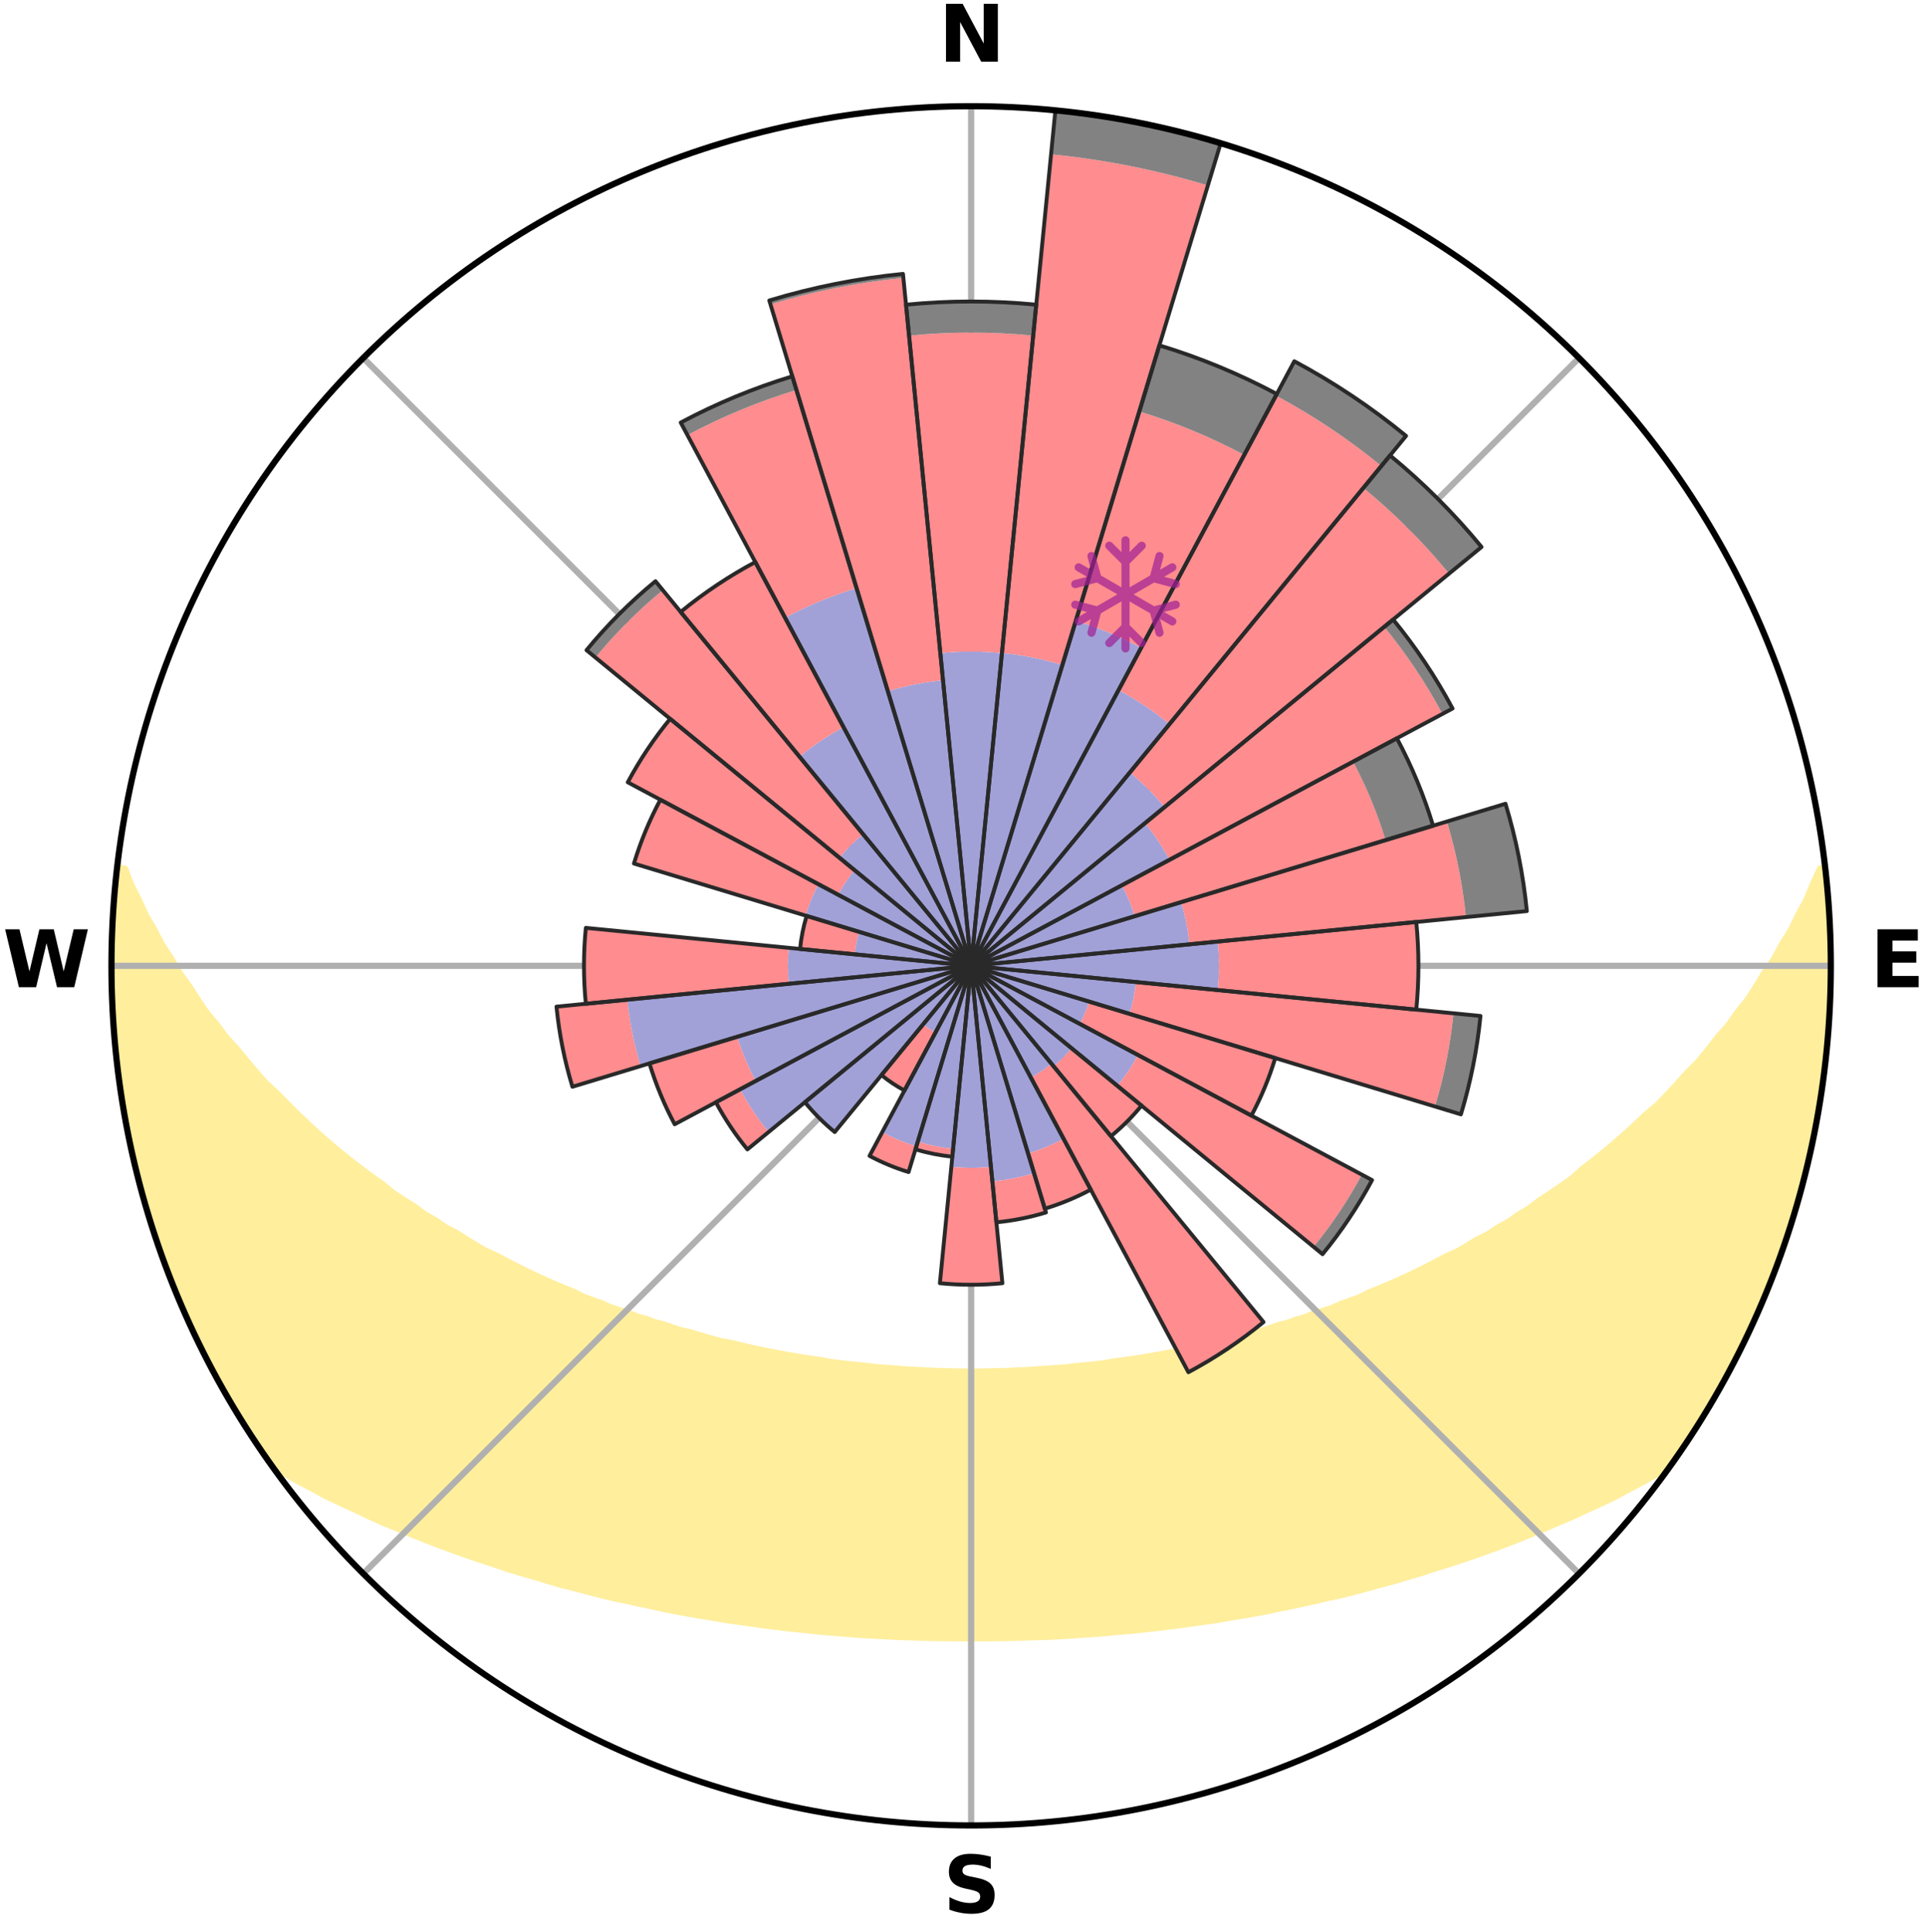<?xml version="1.0" encoding="utf-8" standalone="no"?>
<!DOCTYPE svg PUBLIC "-//W3C//DTD SVG 1.1//EN"
  "http://www.w3.org/Graphics/SVG/1.1/DTD/svg11.dtd">
<svg xmlns:xlink="http://www.w3.org/1999/xlink" width="248.41pt" height="249.158pt" viewBox="0 0 248.41 249.158" xmlns="http://www.w3.org/2000/svg" version="1.1">
 <title>Ski Rose for Turracher Höhe</title>
 <defs>
  <style type="text/css">*{stroke-linejoin: round; stroke-linecap: butt}</style>
 </defs>
 <g id="figure_1">
  <g id="patch_1">
   <path d="M 0 249.158 
L 248.41 249.158 
L 248.41 0 
L 0 0 
z
" style="fill: #ffffff"/>
  </g>
  <g id="axes_1">
   <g id="patch_2">
    <path d="M 236.135 124.579 
C 236.135 110.018 233.267 95.599 227.695 82.147 
C 222.122 68.695 213.955 56.471 203.659 46.175 
C 193.363 35.879 181.139 27.711 167.687 22.139 
C 154.235 16.567 139.815 13.699 125.255 13.699 
C 110.694 13.699 96.275 16.567 82.823 22.139 
C 69.371 27.711 57.147 35.879 46.851 46.175 
C 36.555 56.471 28.387 68.695 22.815 82.147 
C 17.243 95.599 14.375 110.018 14.375 124.579 
C 14.375 139.14 17.243 153.559 22.815 167.011 
C 28.387 180.463 36.555 192.687 46.851 202.983 
C 57.147 213.279 69.371 221.447 82.823 227.019 
C 96.275 232.591 110.694 235.459 125.255 235.459 
C 139.815 235.459 154.235 232.591 167.687 227.019 
C 181.139 221.447 193.363 213.279 203.659 202.983 
C 213.955 192.687 222.122 180.463 227.695 167.011 
C 233.267 153.559 236.135 139.14 236.135 124.579 
M 125.255 124.579 
C 125.255 124.579 125.255 124.579 125.255 124.579 
C 125.255 124.579 125.255 124.579 125.255 124.579 
C 125.255 124.579 125.255 124.579 125.255 124.579 
C 125.255 124.579 125.255 124.579 125.255 124.579 
C 125.255 124.579 125.255 124.579 125.255 124.579 
C 125.255 124.579 125.255 124.579 125.255 124.579 
C 125.255 124.579 125.255 124.579 125.255 124.579 
C 125.255 124.579 125.255 124.579 125.255 124.579 
C 125.255 124.579 125.255 124.579 125.255 124.579 
C 125.255 124.579 125.255 124.579 125.255 124.579 
C 125.255 124.579 125.255 124.579 125.255 124.579 
C 125.255 124.579 125.255 124.579 125.255 124.579 
C 125.255 124.579 125.255 124.579 125.255 124.579 
C 125.255 124.579 125.255 124.579 125.255 124.579 
C 125.255 124.579 125.255 124.579 125.255 124.579 
C 125.255 124.579 125.255 124.579 125.255 124.579 
z
" style="fill: #ffffff"/>
   </g>
   <g id="PolyCollection_1">
    <defs>
     <path id="m791c7ab0cd" d="M 235.367 -137.125 
L 234.824 -137.063 
L 233.895 -135.04 
L 233.084 -133.065 
L 232.015 -131.109 
L 231.096 -129.2 
L 229.929 -127.32 
L 228.928 -125.484 
L 227.683 -123.685 
L 226.612 -121.925 
L 225.51 -120.202 
L 224.169 -118.529 
L 223.009 -116.886 
L 221.615 -115.301 
L 220.404 -113.738 
L 219.169 -112.215 
L 217.708 -110.762 
L 216.432 -109.321 
L 215.136 -107.921 
L 213.823 -106.56 
L 212.293 -105.283 
L 210.949 -104.006 
L 209.592 -102.768 
L 208.222 -101.57 
L 206.841 -100.412 
L 205.451 -99.293 
L 204.051 -98.214 
L 202.831 -97.108 
L 201.416 -96.104 
L 199.996 -95.138 
L 198.573 -94.21 
L 197.323 -93.243 
L 195.893 -92.387 
L 194.634 -91.487 
L 193.202 -90.702 
L 191.937 -89.867 
L 190.507 -89.15 
L 189.241 -88.378 
L 187.973 -87.635 
L 186.553 -87.016 
L 185.288 -86.333 
L 184.026 -85.679 
L 182.765 -85.053 
L 181.508 -84.454 
L 180.254 -83.882 
L 179.004 -83.336 
L 177.76 -82.815 
L 176.521 -82.318 
L 175.41 -81.743 
L 174.181 -81.293 
L 172.959 -80.866 
L 171.855 -80.357 
L 170.646 -79.973 
L 169.446 -79.61 
L 168.354 -79.162 
L 167.17 -78.837 
L 166.087 -78.427 
L 164.919 -78.138 
L 163.846 -77.764 
L 162.777 -77.407 
L 161.635 -77.167 
L 160.578 -76.843 
L 159.525 -76.534 
L 158.478 -76.24 
L 157.371 -76.057 
L 156.337 -75.791 
L 155.307 -75.538 
L 154.283 -75.299 
L 153.265 -75.072 
L 152.251 -74.858 
L 151.244 -74.655 
L 150.242 -74.463 
L 149.245 -74.283 
L 148.254 -74.112 
L 147.268 -73.952 
L 146.288 -73.801 
L 145.313 -73.659 
L 144.343 -73.525 
L 143.378 -73.4 
L 142.44 -73.22 
L 141.482 -73.112 
L 140.53 -73.012 
L 139.582 -72.919 
L 138.638 -72.831 
L 137.709 -72.703 
L 136.771 -72.632 
L 135.837 -72.565 
L 134.906 -72.504 
L 133.979 -72.448 
L 133.058 -72.367 
L 132.134 -72.324 
L 131.213 -72.285 
L 130.295 -72.232 
L 129.377 -72.206 
L 128.46 -72.183 
L 127.543 -72.165 
L 126.628 -72.146 
L 125.712 -72.14 
L 124.797 -72.14 
L 123.882 -72.149 
L 122.966 -72.162 
L 122.051 -72.191 
L 121.134 -72.216 
L 120.216 -72.244 
L 119.298 -72.3 
L 118.378 -72.341 
L 117.455 -72.386 
L 116.529 -72.436 
L 115.608 -72.527 
L 114.678 -72.591 
L 113.745 -72.66 
L 112.808 -72.734 
L 111.88 -72.863 
L 110.938 -72.953 
L 109.991 -73.048 
L 109.04 -73.151 
L 108.084 -73.26 
L 107.123 -73.377 
L 106.183 -73.569 
L 105.215 -73.704 
L 104.241 -73.848 
L 103.263 -74.001 
L 102.279 -74.163 
L 101.29 -74.335 
L 100.295 -74.518 
L 99.295 -74.711 
L 98.289 -74.915 
L 97.278 -75.13 
L 96.262 -75.358 
L 95.24 -75.599 
L 94.213 -75.852 
L 93.117 -76.024 
L 92.076 -76.304 
L 91.031 -76.599 
L 89.981 -76.909 
L 88.926 -77.234 
L 87.786 -77.475 
L 86.72 -77.832 
L 85.649 -78.207 
L 84.484 -78.496 
L 83.404 -78.907 
L 82.222 -79.232 
L 81.133 -79.68 
L 79.936 -80.044 
L 78.729 -80.428 
L 77.628 -80.937 
L 76.409 -81.364 
L 75.183 -81.814 
L 74.074 -82.389 
L 72.838 -82.885 
L 71.597 -83.406 
L 70.35 -83.952 
L 69.099 -84.523 
L 67.844 -85.122 
L 66.587 -85.747 
L 65.327 -86.401 
L 64.065 -87.082 
L 62.648 -87.701 
L 61.383 -88.442 
L 60.119 -89.213 
L 58.857 -90.015 
L 57.431 -90.763 
L 56.172 -91.628 
L 54.745 -92.446 
L 53.494 -93.377 
L 52.071 -94.265 
L 50.651 -95.192 
L 49.417 -96.225 
L 48.008 -97.224 
L 46.604 -98.263 
L 45.207 -99.34 
L 43.819 -100.457 
L 42.441 -101.613 
L 41.074 -102.808 
L 39.72 -104.044 
L 38.379 -105.319 
L 37.053 -106.634 
L 35.744 -107.989 
L 34.249 -109.35 
L 32.975 -110.788 
L 31.722 -112.265 
L 30.491 -113.782 
L 29.076 -115.318 
L 27.892 -116.916 
L 26.527 -118.541 
L 25.397 -120.219 
L 24.296 -121.935 
L 23.019 -123.687 
L 21.983 -125.48 
L 20.777 -127.315 
L 19.815 -129.183 
L 18.693 -131.097 
L 17.821 -133.034 
L 16.809 -135.021 
L 16.06 -137.02 
L 15.149 -137.124 
L 15.149 -137.124 
L 14.922 -135.203 
L 14.796 -133.272 
L 14.592 -131.348 
L 14.531 -129.413 
L 14.503 -127.479 
L 14.398 -125.546 
L 14.435 -123.612 
L 14.504 -121.679 
L 14.498 -119.743 
L 14.631 -117.813 
L 14.795 -115.886 
L 14.887 -113.952 
L 15.113 -112.03 
L 15.369 -110.112 
L 15.655 -108.199 
L 15.97 -106.291 
L 16.315 -104.388 
L 16.775 -102.509 
L 17.007 -100.581 
L 17.443 -98.696 
L 17.909 -96.818 
L 18.492 -94.971 
L 19.019 -93.11 
L 19.575 -91.258 
L 20.162 -89.416 
L 20.78 -87.582 
L 21.427 -85.76 
L 22.106 -83.948 
L 22.816 -82.148 
L 23.627 -80.39 
L 24.4 -78.617 
L 25.206 -76.858 
L 26.046 -75.115 
L 26.92 -73.389 
L 27.836 -71.685 
L 28.788 -70.001 
L 29.723 -68.306 
L 30.754 -66.669 
L 31.75 -65.01 
L 32.8 -63.385 
L 33.878 -61.777 
L 35.013 -60.21 
L 36.81 -59.133 
L 38.636 -58.114 
L 40.475 -57.142 
L 42.267 -56.169 
L 44.126 -55.289 
L 45.983 -54.445 
L 47.784 -53.59 
L 49.585 -52.771 
L 51.439 -52.041 
L 53.234 -51.29 
L 55.024 -50.571 
L 56.809 -49.884 
L 58.589 -49.227 
L 60.362 -48.6 
L 62.129 -48.001 
L 63.887 -47.43 
L 65.597 -46.832 
L 67.341 -46.313 
L 69.076 -45.82 
L 70.77 -45.304 
L 72.455 -44.807 
L 74.165 -44.384 
L 75.838 -43.938 
L 77.501 -43.509 
L 79.16 -43.107 
L 80.835 -42.767 
L 82.475 -42.399 
L 84.111 -42.057 
L 85.718 -41.688 
L 87.337 -41.377 
L 88.953 -41.089 
L 90.557 -40.812 
L 92.158 -40.557 
L 93.737 -40.28 
L 95.322 -40.05 
L 96.902 -39.842 
L 98.465 -39.613 
L 100.031 -39.425 
L 101.585 -39.227 
L 103.142 -39.074 
L 104.686 -38.904 
L 106.227 -38.749 
L 107.767 -38.625 
L 109.3 -38.497 
L 110.83 -38.382 
L 112.36 -38.301 
L 113.884 -38.211 
L 115.406 -38.134 
L 116.926 -38.076 
L 118.443 -38.023 
L 119.958 -37.982 
L 121.473 -37.954 
L 122.986 -37.944 
L 124.499 -37.936 
L 126.011 -37.935 
L 127.524 -37.94 
L 129.037 -37.957 
L 130.551 -37.986 
L 132.067 -38.026 
L 133.584 -38.08 
L 135.105 -38.129 
L 136.626 -38.205 
L 138.15 -38.295 
L 139.677 -38.398 
L 141.209 -38.499 
L 142.742 -38.628 
L 144.278 -38.77 
L 145.825 -38.898 
L 147.37 -39.067 
L 148.925 -39.228 
L 150.478 -39.427 
L 152.047 -39.606 
L 153.61 -39.835 
L 155.188 -40.051 
L 156.776 -40.273 
L 158.355 -40.551 
L 159.952 -40.812 
L 161.56 -41.082 
L 163.172 -41.377 
L 164.774 -41.726 
L 166.403 -42.049 
L 168.035 -42.399 
L 169.679 -42.76 
L 171.326 -43.149 
L 173.009 -43.508 
L 174.676 -43.931 
L 176.345 -44.383 
L 178.026 -44.851 
L 179.744 -45.296 
L 181.434 -45.819 
L 183.17 -46.312 
L 184.877 -46.878 
L 186.628 -47.422 
L 188.387 -47.994 
L 190.153 -48.593 
L 191.927 -49.22 
L 193.707 -49.877 
L 195.492 -50.564 
L 197.283 -51.283 
L 199.077 -52.034 
L 200.875 -52.818 
L 202.728 -53.588 
L 204.529 -54.443 
L 206.391 -55.282 
L 208.246 -56.166 
L 210.038 -57.14 
L 211.882 -58.108 
L 213.703 -59.131 
L 215.505 -60.205 
L 216.62 -61.786 
L 217.703 -63.389 
L 218.737 -65.024 
L 219.747 -66.674 
L 220.778 -68.312 
L 221.678 -70.025 
L 222.638 -71.704 
L 223.543 -73.414 
L 224.381 -75.157 
L 225.323 -76.849 
L 226.068 -78.636 
L 226.914 -80.376 
L 227.65 -82.166 
L 228.391 -83.953 
L 229.085 -85.759 
L 229.732 -87.582 
L 230.393 -89.4 
L 230.939 -91.257 
L 231.557 -93.091 
L 232.02 -94.971 
L 232.564 -96.827 
L 232.979 -98.717 
L 233.48 -100.586 
L 233.765 -102.502 
L 234.183 -104.39 
L 234.54 -106.291 
L 234.881 -108.195 
L 235.181 -110.107 
L 235.263 -112.045 
L 235.476 -113.966 
L 235.662 -115.89 
L 235.811 -117.817 
L 235.922 -119.747 
L 235.994 -121.679 
L 236.035 -123.612 
L 236.041 -125.546 
L 236.01 -127.479 
L 235.947 -129.412 
L 235.852 -131.343 
L 235.724 -133.273 
L 235.559 -135.2 
L 235.367 -137.125 
z
" style="stroke: #ffee9c"/>
    </defs>
    <g clip-path="url(#p1372b5dc81)">
     <use xlink:href="#m791c7ab0cd" x="0" y="249.158" style="fill: #ffee9c; stroke: #ffee9c"/>
    </g>
   </g>
   <g id="matplotlib.axis_1">
    <g id="xtick_1">
     <g id="line2d_1">
      <path d="M 125.255 124.579 
L 125.255 13.699 
" clip-path="url(#p1372b5dc81)" style="fill: none; stroke: #b0b0b0; stroke-width: 0.8; stroke-linecap: square"/>
     </g>
     <g id="text_1">
      <!-- N -->
      <g transform="translate(121.07 7.958) scale(0.1 -0.1)">
       <defs>
        <path id="DejaVuSans-Bold-4e" d="M 588 4666 
L 1931 4666 
L 3628 1466 
L 3628 4666 
L 4769 4666 
L 4769 0 
L 3425 0 
L 1728 3200 
L 1728 0 
L 588 0 
L 588 4666 
z
" transform="scale(0.016)"/>
       </defs>
       <use xlink:href="#DejaVuSans-Bold-4e"/>
      </g>
     </g>
    </g>
    <g id="xtick_2">
     <g id="line2d_2">
      <path d="M 125.255 124.579 
L 203.659 46.175 
" clip-path="url(#p1372b5dc81)" style="fill: none; stroke: #b0b0b0; stroke-width: 0.8; stroke-linecap: square"/>
     </g>
    </g>
    <g id="xtick_3">
     <g id="line2d_3">
      <path d="M 125.255 124.579 
L 236.135 124.579 
" clip-path="url(#p1372b5dc81)" style="fill: none; stroke: #b0b0b0; stroke-width: 0.8; stroke-linecap: square"/>
     </g>
     <g id="text_2">
      <!-- E -->
      <g transform="translate(241.219 127.338) scale(0.1 -0.1)">
       <defs>
        <path id="DejaVuSans-Bold-45" d="M 588 4666 
L 3834 4666 
L 3834 3756 
L 1791 3756 
L 1791 2888 
L 3713 2888 
L 3713 1978 
L 1791 1978 
L 1791 909 
L 3903 909 
L 3903 0 
L 588 0 
L 588 4666 
z
" transform="scale(0.016)"/>
       </defs>
       <use xlink:href="#DejaVuSans-Bold-45"/>
      </g>
     </g>
    </g>
    <g id="xtick_4">
     <g id="line2d_4">
      <path d="M 125.255 124.579 
L 203.659 202.983 
" clip-path="url(#p1372b5dc81)" style="fill: none; stroke: #b0b0b0; stroke-width: 0.8; stroke-linecap: square"/>
     </g>
    </g>
    <g id="xtick_5">
     <g id="line2d_5">
      <path d="M 125.255 124.579 
L 125.255 235.459 
" clip-path="url(#p1372b5dc81)" style="fill: none; stroke: #b0b0b0; stroke-width: 0.8; stroke-linecap: square"/>
     </g>
     <g id="text_3">
      <!-- S -->
      <g transform="translate(121.654 246.718) scale(0.1 -0.1)">
       <defs>
        <path id="DejaVuSans-Bold-53" d="M 3834 4519 
L 3834 3531 
Q 3450 3703 3084 3790 
Q 2719 3878 2394 3878 
Q 1963 3878 1756 3759 
Q 1550 3641 1550 3391 
Q 1550 3203 1689 3098 
Q 1828 2994 2194 2919 
L 2706 2816 
Q 3484 2659 3812 2340 
Q 4141 2022 4141 1434 
Q 4141 663 3683 286 
Q 3225 -91 2284 -91 
Q 1841 -91 1394 -6 
Q 947 78 500 244 
L 500 1259 
Q 947 1022 1364 901 
Q 1781 781 2169 781 
Q 2563 781 2772 912 
Q 2981 1044 2981 1288 
Q 2981 1506 2839 1625 
Q 2697 1744 2272 1838 
L 1806 1941 
Q 1106 2091 782 2419 
Q 459 2747 459 3303 
Q 459 4000 909 4375 
Q 1359 4750 2203 4750 
Q 2588 4750 2994 4692 
Q 3400 4634 3834 4519 
z
" transform="scale(0.016)"/>
       </defs>
       <use xlink:href="#DejaVuSans-Bold-53"/>
      </g>
     </g>
    </g>
    <g id="xtick_6">
     <g id="line2d_6">
      <path d="M 125.255 124.579 
L 46.851 202.983 
" clip-path="url(#p1372b5dc81)" style="fill: none; stroke: #b0b0b0; stroke-width: 0.8; stroke-linecap: square"/>
     </g>
    </g>
    <g id="xtick_7">
     <g id="line2d_7">
      <path d="M 125.255 124.579 
L 14.375 124.579 
" clip-path="url(#p1372b5dc81)" style="fill: none; stroke: #b0b0b0; stroke-width: 0.8; stroke-linecap: square"/>
     </g>
     <g id="text_4">
      <!-- W -->
      <g transform="translate(0.36 127.338) scale(0.1 -0.1)">
       <defs>
        <path id="DejaVuSans-Bold-57" d="M 191 4666 
L 1344 4666 
L 2150 1275 
L 2950 4666 
L 4109 4666 
L 4909 1275 
L 5716 4666 
L 6859 4666 
L 5759 0 
L 4372 0 
L 3525 3547 
L 2688 0 
L 1300 0 
L 191 4666 
z
" transform="scale(0.016)"/>
       </defs>
       <use xlink:href="#DejaVuSans-Bold-57"/>
      </g>
     </g>
    </g>
    <g id="xtick_8">
     <g id="line2d_8">
      <path d="M 125.255 124.579 
L 46.851 46.175 
" clip-path="url(#p1372b5dc81)" style="fill: none; stroke: #b0b0b0; stroke-width: 0.8; stroke-linecap: square"/>
     </g>
    </g>
   </g>
   <g id="matplotlib.axis_2"/>
   <g id="patch_3">
    <path d="M 125.255 124.579 
C 125.255 124.579 125.255 124.579 125.255 124.579 
C 125.255 124.579 125.255 124.579 125.255 124.579 
L 125.255 124.579 
C 125.255 124.579 125.255 124.579 125.255 124.579 
C 125.255 124.579 125.255 124.579 125.255 124.579 
z
" clip-path="url(#p1372b5dc81)" style="fill: #d9d9d9"/>
   </g>
   <g id="patch_4">
    <path d="M 125.255 124.579 
C 125.255 124.579 125.255 124.579 125.255 124.579 
C 125.255 124.579 125.255 124.579 125.255 124.579 
L 125.255 124.579 
C 125.255 124.579 125.255 124.579 125.255 124.579 
C 125.255 124.579 125.255 124.579 125.255 124.579 
z
" clip-path="url(#p1372b5dc81)" style="fill: #d9d9d9"/>
   </g>
   <g id="patch_5">
    <path d="M 125.255 124.579 
C 125.255 124.579 125.255 124.579 125.255 124.579 
C 125.255 124.579 125.255 124.579 125.255 124.579 
L 125.255 124.579 
C 125.255 124.579 125.255 124.579 125.255 124.579 
C 125.255 124.579 125.255 124.579 125.255 124.579 
z
" clip-path="url(#p1372b5dc81)" style="fill: #d9d9d9"/>
   </g>
   <g id="patch_6">
    <path d="M 125.255 124.579 
C 125.255 124.579 125.255 124.579 125.255 124.579 
C 125.255 124.579 125.255 124.579 125.255 124.579 
L 125.255 124.579 
C 125.255 124.579 125.255 124.579 125.255 124.579 
C 125.255 124.579 125.255 124.579 125.255 124.579 
z
" clip-path="url(#p1372b5dc81)" style="fill: #d9d9d9"/>
   </g>
   <g id="patch_7">
    <path d="M 125.255 124.579 
C 125.255 124.579 125.255 124.579 125.255 124.579 
C 125.255 124.579 125.255 124.579 125.255 124.579 
L 125.255 124.579 
C 125.255 124.579 125.255 124.579 125.255 124.579 
C 125.255 124.579 125.255 124.579 125.255 124.579 
z
" clip-path="url(#p1372b5dc81)" style="fill: #d9d9d9"/>
   </g>
   <g id="patch_8">
    <path d="M 125.255 124.579 
C 125.255 124.579 125.255 124.579 125.255 124.579 
C 125.255 124.579 125.255 124.579 125.255 124.579 
L 125.255 124.579 
C 125.255 124.579 125.255 124.579 125.255 124.579 
C 125.255 124.579 125.255 124.579 125.255 124.579 
z
" clip-path="url(#p1372b5dc81)" style="fill: #d9d9d9"/>
   </g>
   <g id="patch_9">
    <path d="M 125.255 124.579 
C 125.255 124.579 125.255 124.579 125.255 124.579 
C 125.255 124.579 125.255 124.579 125.255 124.579 
L 125.255 124.579 
C 125.255 124.579 125.255 124.579 125.255 124.579 
C 125.255 124.579 125.255 124.579 125.255 124.579 
z
" clip-path="url(#p1372b5dc81)" style="fill: #d9d9d9"/>
   </g>
   <g id="patch_10">
    <path d="M 125.255 124.579 
C 125.255 124.579 125.255 124.579 125.255 124.579 
C 125.255 124.579 125.255 124.579 125.255 124.579 
L 125.255 124.579 
C 125.255 124.579 125.255 124.579 125.255 124.579 
C 125.255 124.579 125.255 124.579 125.255 124.579 
z
" clip-path="url(#p1372b5dc81)" style="fill: #d9d9d9"/>
   </g>
   <g id="patch_11">
    <path d="M 125.255 124.579 
C 125.255 124.579 125.255 124.579 125.255 124.579 
C 125.255 124.579 125.255 124.579 125.255 124.579 
L 125.255 124.579 
C 125.255 124.579 125.255 124.579 125.255 124.579 
C 125.255 124.579 125.255 124.579 125.255 124.579 
z
" clip-path="url(#p1372b5dc81)" style="fill: #d9d9d9"/>
   </g>
   <g id="patch_12">
    <path d="M 125.255 124.579 
C 125.255 124.579 125.255 124.579 125.255 124.579 
C 125.255 124.579 125.255 124.579 125.255 124.579 
L 125.255 124.579 
C 125.255 124.579 125.255 124.579 125.255 124.579 
C 125.255 124.579 125.255 124.579 125.255 124.579 
z
" clip-path="url(#p1372b5dc81)" style="fill: #d9d9d9"/>
   </g>
   <g id="patch_13">
    <path d="M 125.255 124.579 
C 125.255 124.579 125.255 124.579 125.255 124.579 
C 125.255 124.579 125.255 124.579 125.255 124.579 
L 125.255 124.579 
C 125.255 124.579 125.255 124.579 125.255 124.579 
C 125.255 124.579 125.255 124.579 125.255 124.579 
z
" clip-path="url(#p1372b5dc81)" style="fill: #d9d9d9"/>
   </g>
   <g id="patch_14">
    <path d="M 125.255 124.579 
C 125.255 124.579 125.255 124.579 125.255 124.579 
C 125.255 124.579 125.255 124.579 125.255 124.579 
L 125.255 124.579 
C 125.255 124.579 125.255 124.579 125.255 124.579 
C 125.255 124.579 125.255 124.579 125.255 124.579 
z
" clip-path="url(#p1372b5dc81)" style="fill: #d9d9d9"/>
   </g>
   <g id="patch_15">
    <path d="M 125.255 124.579 
C 125.255 124.579 125.255 124.579 125.255 124.579 
C 125.255 124.579 125.255 124.579 125.255 124.579 
L 125.255 124.579 
C 125.255 124.579 125.255 124.579 125.255 124.579 
C 125.255 124.579 125.255 124.579 125.255 124.579 
z
" clip-path="url(#p1372b5dc81)" style="fill: #d9d9d9"/>
   </g>
   <g id="patch_16">
    <path d="M 125.255 124.579 
C 125.255 124.579 125.255 124.579 125.255 124.579 
C 125.255 124.579 125.255 124.579 125.255 124.579 
L 125.255 124.579 
C 125.255 124.579 125.255 124.579 125.255 124.579 
C 125.255 124.579 125.255 124.579 125.255 124.579 
z
" clip-path="url(#p1372b5dc81)" style="fill: #d9d9d9"/>
   </g>
   <g id="patch_17">
    <path d="M 125.255 124.579 
C 125.255 124.579 125.255 124.579 125.255 124.579 
C 125.255 124.579 125.255 124.579 125.255 124.579 
L 125.255 124.579 
C 125.255 124.579 125.255 124.579 125.255 124.579 
C 125.255 124.579 125.255 124.579 125.255 124.579 
z
" clip-path="url(#p1372b5dc81)" style="fill: #d9d9d9"/>
   </g>
   <g id="patch_18">
    <path d="M 125.255 124.579 
C 125.255 124.579 125.255 124.579 125.255 124.579 
C 125.255 124.579 125.255 124.579 125.255 124.579 
L 125.255 124.579 
C 125.255 124.579 125.255 124.579 125.255 124.579 
C 125.255 124.579 125.255 124.579 125.255 124.579 
z
" clip-path="url(#p1372b5dc81)" style="fill: #d9d9d9"/>
   </g>
   <g id="patch_19">
    <path d="M 125.255 124.579 
C 125.255 124.579 125.255 124.579 125.255 124.579 
C 125.255 124.579 125.255 124.579 125.255 124.579 
L 125.255 124.579 
C 125.255 124.579 125.255 124.579 125.255 124.579 
C 125.255 124.579 125.255 124.579 125.255 124.579 
z
" clip-path="url(#p1372b5dc81)" style="fill: #d9d9d9"/>
   </g>
   <g id="patch_20">
    <path d="M 125.255 124.579 
C 125.255 124.579 125.255 124.579 125.255 124.579 
C 125.255 124.579 125.255 124.579 125.255 124.579 
L 125.255 124.579 
C 125.255 124.579 125.255 124.579 125.255 124.579 
C 125.255 124.579 125.255 124.579 125.255 124.579 
z
" clip-path="url(#p1372b5dc81)" style="fill: #d9d9d9"/>
   </g>
   <g id="patch_21">
    <path d="M 125.255 124.579 
C 125.255 124.579 125.255 124.579 125.255 124.579 
C 125.255 124.579 125.255 124.579 125.255 124.579 
L 125.255 124.579 
C 125.255 124.579 125.255 124.579 125.255 124.579 
C 125.255 124.579 125.255 124.579 125.255 124.579 
z
" clip-path="url(#p1372b5dc81)" style="fill: #d9d9d9"/>
   </g>
   <g id="patch_22">
    <path d="M 125.255 124.579 
C 125.255 124.579 125.255 124.579 125.255 124.579 
C 125.255 124.579 125.255 124.579 125.255 124.579 
L 125.255 124.579 
C 125.255 124.579 125.255 124.579 125.255 124.579 
C 125.255 124.579 125.255 124.579 125.255 124.579 
z
" clip-path="url(#p1372b5dc81)" style="fill: #d9d9d9"/>
   </g>
   <g id="patch_23">
    <path d="M 125.255 124.579 
C 125.255 124.579 125.255 124.579 125.255 124.579 
C 125.255 124.579 125.255 124.579 125.255 124.579 
L 125.255 124.579 
C 125.255 124.579 125.255 124.579 125.255 124.579 
C 125.255 124.579 125.255 124.579 125.255 124.579 
z
" clip-path="url(#p1372b5dc81)" style="fill: #d9d9d9"/>
   </g>
   <g id="patch_24">
    <path d="M 125.255 124.579 
C 125.255 124.579 125.255 124.579 125.255 124.579 
C 125.255 124.579 125.255 124.579 125.255 124.579 
L 125.255 124.579 
C 125.255 124.579 125.255 124.579 125.255 124.579 
C 125.255 124.579 125.255 124.579 125.255 124.579 
z
" clip-path="url(#p1372b5dc81)" style="fill: #d9d9d9"/>
   </g>
   <g id="patch_25">
    <path d="M 125.255 124.579 
C 125.255 124.579 125.255 124.579 125.255 124.579 
C 125.255 124.579 125.255 124.579 125.255 124.579 
L 125.255 124.579 
C 125.255 124.579 125.255 124.579 125.255 124.579 
C 125.255 124.579 125.255 124.579 125.255 124.579 
z
" clip-path="url(#p1372b5dc81)" style="fill: #d9d9d9"/>
   </g>
   <g id="patch_26">
    <path d="M 125.255 124.579 
C 125.255 124.579 125.255 124.579 125.255 124.579 
C 125.255 124.579 125.255 124.579 125.255 124.579 
L 125.255 124.579 
C 125.255 124.579 125.255 124.579 125.255 124.579 
C 125.255 124.579 125.255 124.579 125.255 124.579 
z
" clip-path="url(#p1372b5dc81)" style="fill: #d9d9d9"/>
   </g>
   <g id="patch_27">
    <path d="M 125.255 124.579 
C 125.255 124.579 125.255 124.579 125.255 124.579 
C 125.255 124.579 125.255 124.579 125.255 124.579 
L 125.255 124.579 
C 125.255 124.579 125.255 124.579 125.255 124.579 
C 125.255 124.579 125.255 124.579 125.255 124.579 
z
" clip-path="url(#p1372b5dc81)" style="fill: #d9d9d9"/>
   </g>
   <g id="patch_28">
    <path d="M 125.255 124.579 
C 125.255 124.579 125.255 124.579 125.255 124.579 
C 125.255 124.579 125.255 124.579 125.255 124.579 
L 125.255 124.579 
C 125.255 124.579 125.255 124.579 125.255 124.579 
C 125.255 124.579 125.255 124.579 125.255 124.579 
z
" clip-path="url(#p1372b5dc81)" style="fill: #d9d9d9"/>
   </g>
   <g id="patch_29">
    <path d="M 125.255 124.579 
C 125.255 124.579 125.255 124.579 125.255 124.579 
C 125.255 124.579 125.255 124.579 125.255 124.579 
L 125.255 124.579 
C 125.255 124.579 125.255 124.579 125.255 124.579 
C 125.255 124.579 125.255 124.579 125.255 124.579 
z
" clip-path="url(#p1372b5dc81)" style="fill: #d9d9d9"/>
   </g>
   <g id="patch_30">
    <path d="M 125.255 124.579 
C 125.255 124.579 125.255 124.579 125.255 124.579 
C 125.255 124.579 125.255 124.579 125.255 124.579 
L 125.255 124.579 
C 125.255 124.579 125.255 124.579 125.255 124.579 
C 125.255 124.579 125.255 124.579 125.255 124.579 
z
" clip-path="url(#p1372b5dc81)" style="fill: #d9d9d9"/>
   </g>
   <g id="patch_31">
    <path d="M 125.255 124.579 
C 125.255 124.579 125.255 124.579 125.255 124.579 
C 125.255 124.579 125.255 124.579 125.255 124.579 
L 125.255 124.579 
C 125.255 124.579 125.255 124.579 125.255 124.579 
C 125.255 124.579 125.255 124.579 125.255 124.579 
z
" clip-path="url(#p1372b5dc81)" style="fill: #d9d9d9"/>
   </g>
   <g id="patch_32">
    <path d="M 125.255 124.579 
C 125.255 124.579 125.255 124.579 125.255 124.579 
C 125.255 124.579 125.255 124.579 125.255 124.579 
L 125.255 124.579 
C 125.255 124.579 125.255 124.579 125.255 124.579 
C 125.255 124.579 125.255 124.579 125.255 124.579 
z
" clip-path="url(#p1372b5dc81)" style="fill: #d9d9d9"/>
   </g>
   <g id="patch_33">
    <path d="M 125.255 124.579 
C 125.255 124.579 125.255 124.579 125.255 124.579 
C 125.255 124.579 125.255 124.579 125.255 124.579 
L 125.255 124.579 
C 125.255 124.579 125.255 124.579 125.255 124.579 
C 125.255 124.579 125.255 124.579 125.255 124.579 
z
" clip-path="url(#p1372b5dc81)" style="fill: #d9d9d9"/>
   </g>
   <g id="patch_34">
    <path d="M 125.255 124.579 
C 125.255 124.579 125.255 124.579 125.255 124.579 
C 125.255 124.579 125.255 124.579 125.255 124.579 
L 125.255 124.579 
C 125.255 124.579 125.255 124.579 125.255 124.579 
C 125.255 124.579 125.255 124.579 125.255 124.579 
z
" clip-path="url(#p1372b5dc81)" style="fill: #d9d9d9"/>
   </g>
   <g id="patch_35">
    <path d="M 125.255 124.579 
C 125.255 124.579 125.255 124.579 125.255 124.579 
C 125.255 124.579 125.255 124.579 125.255 124.579 
L 129.228 84.241 
C 127.907 84.111 126.582 84.046 125.255 84.046 
C 123.928 84.046 122.602 84.111 121.282 84.241 
z
" clip-path="url(#p1372b5dc81)" style="fill: #a1a1d8"/>
   </g>
   <g id="patch_36">
    <path d="M 125.255 124.579 
C 125.255 124.579 125.255 124.579 125.255 124.579 
C 125.255 124.579 125.255 124.579 125.255 124.579 
L 137.027 85.771 
C 135.757 85.385 134.469 85.063 133.167 84.804 
C 131.865 84.545 130.551 84.35 129.23 84.22 
z
" clip-path="url(#p1372b5dc81)" style="fill: #a1a1d8"/>
   </g>
   <g id="patch_37">
    <path d="M 125.255 124.579 
C 125.255 124.579 125.255 124.579 125.255 124.579 
C 125.255 124.579 125.255 124.579 125.255 124.579 
L 147.178 83.564 
C 145.835 82.847 144.458 82.195 143.052 81.613 
C 141.646 81.03 140.212 80.517 138.755 80.075 
z
" clip-path="url(#p1372b5dc81)" style="fill: #a1a1d8"/>
   </g>
   <g id="patch_38">
    <path d="M 125.255 124.579 
C 125.255 124.579 125.255 124.579 125.255 124.579 
C 125.255 124.579 125.255 124.579 125.255 124.579 
L 150.844 93.399 
C 149.823 92.561 148.762 91.774 147.664 91.041 
C 146.567 90.307 145.433 89.628 144.269 89.006 
z
" clip-path="url(#p1372b5dc81)" style="fill: #a1a1d8"/>
   </g>
   <g id="patch_39">
    <path d="M 125.255 124.579 
C 125.255 124.579 125.255 124.579 125.255 124.579 
C 125.255 124.579 125.255 124.579 125.255 124.579 
L 150.203 104.105 
C 149.533 103.288 148.823 102.505 148.076 101.758 
C 147.329 101.011 146.546 100.301 145.729 99.631 
z
" clip-path="url(#p1372b5dc81)" style="fill: #a1a1d8"/>
   </g>
   <g id="patch_40">
    <path d="M 125.255 124.579 
C 125.255 124.579 125.255 124.579 125.255 124.579 
C 125.255 124.579 125.255 124.579 125.255 124.579 
L 150.843 110.902 
C 150.395 110.065 149.906 109.25 149.379 108.46 
C 148.851 107.67 148.285 106.907 147.683 106.173 
z
" clip-path="url(#p1372b5dc81)" style="fill: #a1a1d8"/>
   </g>
   <g id="patch_41">
    <path d="M 125.255 124.579 
C 125.255 124.579 125.255 124.579 125.255 124.579 
C 125.255 124.579 125.255 124.579 125.255 124.579 
L 146.358 118.177 
C 146.149 117.487 145.905 116.807 145.629 116.14 
C 145.353 115.473 145.044 114.82 144.704 114.183 
z
" clip-path="url(#p1372b5dc81)" style="fill: #a1a1d8"/>
   </g>
   <g id="patch_42">
    <path d="M 125.255 124.579 
C 125.255 124.579 125.255 124.579 125.255 124.579 
C 125.255 124.579 125.255 124.579 125.255 124.579 
L 153.423 121.805 
C 153.332 120.883 153.196 119.966 153.015 119.057 
C 152.834 118.149 152.609 117.249 152.34 116.363 
z
" clip-path="url(#p1372b5dc81)" style="fill: #a1a1d8"/>
   </g>
   <g id="patch_43">
    <path d="M 125.255 124.579 
C 125.255 124.579 125.255 124.579 125.255 124.579 
C 125.255 124.579 125.255 124.579 125.255 124.579 
L 157.072 127.713 
C 157.175 126.671 157.226 125.626 157.226 124.579 
C 157.226 123.533 157.175 122.487 157.072 121.445 
z
" clip-path="url(#p1372b5dc81)" style="fill: #a1a1d8"/>
   </g>
   <g id="patch_44">
    <path d="M 125.255 124.579 
C 125.255 124.579 125.255 124.579 125.255 124.579 
C 125.255 124.579 125.255 124.579 125.255 124.579 
L 145.695 130.78 
C 145.898 130.111 146.068 129.432 146.205 128.746 
C 146.341 128.061 146.444 127.369 146.512 126.673 
z
" clip-path="url(#p1372b5dc81)" style="fill: #a1a1d8"/>
   </g>
   <g id="patch_45">
    <path d="M 125.255 124.579 
C 125.255 124.579 125.255 124.579 125.255 124.579 
C 125.255 124.579 125.255 124.579 125.255 124.579 
L 139.28 132.075 
C 139.525 131.616 139.748 131.146 139.947 130.665 
C 140.146 130.184 140.322 129.693 140.473 129.195 
z
" clip-path="url(#p1372b5dc81)" style="fill: #a1a1d8"/>
   </g>
   <g id="patch_46">
    <path d="M 125.255 124.579 
C 125.255 124.579 125.255 124.579 125.255 124.579 
C 125.255 124.579 125.255 124.579 125.255 124.579 
L 144.126 140.066 
C 144.633 139.449 145.109 138.806 145.553 138.142 
C 145.997 137.478 146.408 136.792 146.785 136.087 
z
" clip-path="url(#p1372b5dc81)" style="fill: #a1a1d8"/>
   </g>
   <g id="patch_47">
    <path d="M 125.255 124.579 
C 125.255 124.579 125.255 124.579 125.255 124.579 
C 125.255 124.579 125.255 124.579 125.255 124.579 
L 135.893 137.541 
C 136.317 137.193 136.724 136.824 137.112 136.436 
C 137.5 136.048 137.869 135.641 138.217 135.217 
z
" clip-path="url(#p1372b5dc81)" style="fill: #a1a1d8"/>
   </g>
   <g id="patch_48">
    <path d="M 125.255 124.579 
C 125.255 124.579 125.255 124.579 125.255 124.579 
C 125.255 124.579 125.255 124.579 125.255 124.579 
L 132.958 138.991 
C 133.43 138.739 133.889 138.464 134.334 138.166 
C 134.778 137.869 135.208 137.55 135.622 137.211 
z
" clip-path="url(#p1372b5dc81)" style="fill: #a1a1d8"/>
   </g>
   <g id="patch_49">
    <path d="M 125.255 124.579 
C 125.255 124.579 125.255 124.579 125.255 124.579 
C 125.255 124.579 125.255 124.579 125.255 124.579 
L 132.6 148.791 
C 133.392 148.551 134.172 148.272 134.937 147.955 
C 135.703 147.638 136.452 147.284 137.182 146.893 
z
" clip-path="url(#p1372b5dc81)" style="fill: #a1a1d8"/>
   </g>
   <g id="patch_50">
    <path d="M 125.255 124.579 
C 125.255 124.579 125.255 124.579 125.255 124.579 
C 125.255 124.579 125.255 124.579 125.255 124.579 
L 127.995 152.403 
C 128.906 152.313 129.812 152.179 130.709 152 
C 131.607 151.822 132.495 151.599 133.371 151.333 
z
" clip-path="url(#p1372b5dc81)" style="fill: #a1a1d8"/>
   </g>
   <g id="patch_51">
    <path d="M 125.255 124.579 
C 125.255 124.579 125.255 124.579 125.255 124.579 
C 125.255 124.579 125.255 124.579 125.255 124.579 
L 122.701 150.513 
C 123.549 150.597 124.402 150.638 125.255 150.638 
C 126.108 150.638 126.96 150.597 127.809 150.513 
z
" clip-path="url(#p1372b5dc81)" style="fill: #a1a1d8"/>
   </g>
   <g id="patch_52">
    <path d="M 125.255 124.579 
C 125.255 124.579 125.255 124.579 125.255 124.579 
C 125.255 124.579 125.255 124.579 125.255 124.579 
L 118.371 147.272 
C 119.114 147.498 119.867 147.686 120.628 147.838 
C 121.39 147.989 122.158 148.103 122.93 148.179 
z
" clip-path="url(#p1372b5dc81)" style="fill: #a1a1d8"/>
   </g>
   <g id="patch_53">
    <path d="M 125.255 124.579 
C 125.255 124.579 125.255 124.579 125.255 124.579 
C 125.255 124.579 125.255 124.579 125.255 124.579 
L 113.781 146.045 
C 114.484 146.421 115.204 146.761 115.94 147.066 
C 116.676 147.371 117.427 147.64 118.189 147.871 
z
" clip-path="url(#p1372b5dc81)" style="fill: #a1a1d8"/>
   </g>
   <g id="patch_54">
    <path d="M 125.255 124.579 
C 125.255 124.579 125.255 124.579 125.255 124.579 
C 125.255 124.579 125.255 124.579 125.255 124.579 
L 119.055 132.133 
C 119.303 132.336 119.56 132.527 119.826 132.704 
C 120.092 132.882 120.366 133.047 120.648 133.197 
z
" clip-path="url(#p1372b5dc81)" style="fill: #a1a1d8"/>
   </g>
   <g id="patch_55">
    <path d="M 125.255 124.579 
C 125.255 124.579 125.255 124.579 125.255 124.579 
C 125.255 124.579 125.255 124.579 125.255 124.579 
L 103.815 142.175 
C 104.391 142.876 105.001 143.549 105.643 144.191 
C 106.285 144.833 106.958 145.443 107.659 146.019 
z
" clip-path="url(#p1372b5dc81)" style="fill: #a1a1d8"/>
   </g>
   <g id="patch_56">
    <path d="M 125.255 124.579 
C 125.255 124.579 125.255 124.579 125.255 124.579 
C 125.255 124.579 125.255 124.579 125.255 124.579 
L 95.446 140.512 
C 95.968 141.488 96.537 142.437 97.151 143.357 
C 97.766 144.277 98.425 145.166 99.127 146.021 
z
" clip-path="url(#p1372b5dc81)" style="fill: #a1a1d8"/>
   </g>
   <g id="patch_57">
    <path d="M 125.255 124.579 
C 125.255 124.579 125.255 124.579 125.255 124.579 
C 125.255 124.579 125.255 124.579 125.255 124.579 
L 95.087 133.731 
C 95.386 134.718 95.734 135.69 96.129 136.643 
C 96.524 137.597 96.965 138.53 97.452 139.44 
z
" clip-path="url(#p1372b5dc81)" style="fill: #a1a1d8"/>
   </g>
   <g id="patch_58">
    <path d="M 125.255 124.579 
C 125.255 124.579 125.255 124.579 125.255 124.579 
C 125.255 124.579 125.255 124.579 125.255 124.579 
L 80.905 128.947 
C 81.048 130.399 81.262 131.843 81.547 133.273 
C 81.831 134.704 82.186 136.12 82.609 137.515 
z
" clip-path="url(#p1372b5dc81)" style="fill: #a1a1d8"/>
   </g>
   <g id="patch_59">
    <path d="M 125.255 124.579 
C 125.255 124.579 125.255 124.579 125.255 124.579 
C 125.255 124.579 125.255 124.579 125.255 124.579 
L 101.729 122.262 
C 101.653 123.032 101.615 123.805 101.615 124.579 
C 101.615 125.353 101.653 126.126 101.729 126.896 
z
" clip-path="url(#p1372b5dc81)" style="fill: #a1a1d8"/>
   </g>
   <g id="patch_60">
    <path d="M 125.255 124.579 
C 125.255 124.579 125.255 124.579 125.255 124.579 
C 125.255 124.579 125.255 124.579 125.255 124.579 
L 110.801 120.195 
C 110.658 120.668 110.537 121.148 110.441 121.632 
C 110.345 122.117 110.272 122.607 110.224 123.099 
z
" clip-path="url(#p1372b5dc81)" style="fill: #a1a1d8"/>
   </g>
   <g id="patch_61">
    <path d="M 125.255 124.579 
C 125.255 124.579 125.255 124.579 125.255 124.579 
C 125.255 124.579 125.255 124.579 125.255 124.579 
L 105.56 114.052 
C 105.215 114.697 104.903 115.358 104.623 116.033 
C 104.343 116.708 104.097 117.397 103.885 118.096 
z
" clip-path="url(#p1372b5dc81)" style="fill: #a1a1d8"/>
   </g>
   <g id="patch_62">
    <path d="M 125.255 124.579 
C 125.255 124.579 125.255 124.579 125.255 124.579 
C 125.255 124.579 125.255 124.579 125.255 124.579 
L 110.217 112.238 
C 109.813 112.73 109.433 113.242 109.08 113.771 
C 108.726 114.301 108.398 114.847 108.098 115.409 
z
" clip-path="url(#p1372b5dc81)" style="fill: #a1a1d8"/>
   </g>
   <g id="patch_63">
    <path d="M 125.255 124.579 
C 125.255 124.579 125.255 124.579 125.255 124.579 
C 125.255 124.579 125.255 124.579 125.255 124.579 
L 111.316 107.594 
C 110.76 108.05 110.226 108.534 109.718 109.042 
C 109.209 109.551 108.726 110.084 108.27 110.64 
z
" clip-path="url(#p1372b5dc81)" style="fill: #a1a1d8"/>
   </g>
   <g id="patch_64">
    <path d="M 125.255 124.579 
C 125.255 124.579 125.255 124.579 125.255 124.579 
C 125.255 124.579 125.255 124.579 125.255 124.579 
L 108.8 93.794 
C 107.792 94.333 106.812 94.92 105.862 95.555 
C 104.912 96.19 103.994 96.871 103.11 97.596 
z
" clip-path="url(#p1372b5dc81)" style="fill: #a1a1d8"/>
   </g>
   <g id="patch_65">
    <path d="M 125.255 124.579 
C 125.255 124.579 125.255 124.579 125.255 124.579 
C 125.255 124.579 125.255 124.579 125.255 124.579 
L 110.474 75.854 
C 108.879 76.338 107.309 76.9 105.77 77.538 
C 104.23 78.175 102.722 78.888 101.253 79.674 
z
" clip-path="url(#p1372b5dc81)" style="fill: #a1a1d8"/>
   </g>
   <g id="patch_66">
    <path d="M 125.255 124.579 
C 125.255 124.579 125.255 124.579 125.255 124.579 
C 125.255 124.579 125.255 124.579 125.255 124.579 
L 121.626 87.736 
C 120.42 87.855 119.221 88.033 118.032 88.269 
C 116.844 88.506 115.668 88.8 114.508 89.152 
z
" clip-path="url(#p1372b5dc81)" style="fill: #a1a1d8"/>
   </g>
   <g id="patch_67">
    <path d="M 121.282 84.241 
C 122.602 84.111 123.928 84.046 125.255 84.046 
C 126.582 84.046 127.907 84.111 129.228 84.241 
L 133.261 43.288 
C 130.601 43.025 127.929 42.894 125.255 42.894 
C 122.581 42.894 119.909 43.025 117.248 43.288 
z
" clip-path="url(#p1372b5dc81)" style="fill: #ff8c8e"/>
   </g>
   <g id="patch_68">
    <path d="M 129.23 84.22 
C 130.551 84.35 131.865 84.545 133.167 84.804 
C 134.469 85.063 135.757 85.385 137.027 85.771 
L 155.788 23.925 
C 152.493 22.926 149.152 22.089 145.775 21.417 
C 142.398 20.745 138.991 20.24 135.565 19.902 
z
" clip-path="url(#p1372b5dc81)" style="fill: #ff8c8e"/>
   </g>
   <g id="patch_69">
    <path d="M 138.755 80.075 
C 140.212 80.517 141.646 81.03 143.052 81.613 
C 144.458 82.195 145.835 82.847 147.178 83.564 
L 160.478 58.682 
C 158.321 57.529 156.108 56.483 153.849 55.547 
C 151.589 54.611 149.285 53.787 146.945 53.077 
z
" clip-path="url(#p1372b5dc81)" style="fill: #ff8c8e"/>
   </g>
   <g id="patch_70">
    <path d="M 144.269 89.006 
C 145.433 89.628 146.567 90.307 147.664 91.041 
C 148.762 91.774 149.823 92.561 150.844 93.399 
L 178.163 60.111 
C 176.052 58.379 173.859 56.752 171.589 55.235 
C 169.319 53.719 166.976 52.315 164.569 51.028 
z
" clip-path="url(#p1372b5dc81)" style="fill: #ff8c8e"/>
   </g>
   <g id="patch_71">
    <path d="M 145.729 99.631 
C 146.546 100.301 147.329 101.011 148.076 101.758 
C 148.823 102.505 149.533 103.288 150.203 104.105 
L 186.899 73.989 
C 185.243 71.971 183.489 70.036 181.644 68.19 
C 179.798 66.345 177.863 64.591 175.845 62.935 
z
" clip-path="url(#p1372b5dc81)" style="fill: #ff8c8e"/>
   </g>
   <g id="patch_72">
    <path d="M 147.683 106.173 
C 148.285 106.907 148.851 107.67 149.379 108.46 
C 149.906 109.25 150.395 110.065 150.843 110.902 
L 186.038 92.09 
C 184.974 90.1 183.814 88.164 182.561 86.289 
C 181.307 84.413 179.963 82.6 178.531 80.856 
z
" clip-path="url(#p1372b5dc81)" style="fill: #ff8c8e"/>
   </g>
   <g id="patch_73">
    <path d="M 144.704 114.183 
C 145.044 114.82 145.353 115.473 145.629 116.14 
C 145.905 116.807 146.149 117.487 146.358 118.177 
L 178.703 108.366 
C 178.172 106.616 177.556 104.894 176.856 103.205 
C 176.157 101.516 175.375 99.862 174.513 98.25 
z
" clip-path="url(#p1372b5dc81)" style="fill: #ff8c8e"/>
   </g>
   <g id="patch_74">
    <path d="M 152.34 116.363 
C 152.609 117.249 152.834 118.149 153.015 119.057 
C 153.196 119.966 153.332 120.883 153.423 121.805 
L 189.068 118.294 
C 188.863 116.205 188.555 114.128 188.145 112.069 
C 187.736 110.011 187.225 107.974 186.616 105.965 
z
" clip-path="url(#p1372b5dc81)" style="fill: #ff8c8e"/>
   </g>
   <g id="patch_75">
    <path d="M 157.072 121.445 
C 157.175 122.487 157.226 123.533 157.226 124.579 
C 157.226 125.626 157.175 126.671 157.072 127.713 
L 182.668 130.234 
C 182.853 128.355 182.946 126.467 182.946 124.579 
C 182.946 122.691 182.853 120.804 182.668 118.924 
z
" clip-path="url(#p1372b5dc81)" style="fill: #ff8c8e"/>
   </g>
   <g id="patch_76">
    <path d="M 146.512 126.673 
C 146.444 127.369 146.341 128.061 146.205 128.746 
C 146.068 129.432 145.898 130.111 145.695 130.78 
L 185.079 142.727 
C 185.673 140.768 186.171 138.782 186.57 136.775 
C 186.969 134.768 187.27 132.743 187.47 130.707 
z
" clip-path="url(#p1372b5dc81)" style="fill: #ff8c8e"/>
   </g>
   <g id="patch_77">
    <path d="M 140.473 129.195 
C 140.322 129.693 140.146 130.184 139.947 130.665 
C 139.748 131.146 139.525 131.616 139.28 132.075 
L 161.403 143.901 
C 162.036 142.718 162.61 141.504 163.123 140.265 
C 163.637 139.025 164.089 137.761 164.478 136.477 
z
" clip-path="url(#p1372b5dc81)" style="fill: #ff8c8e"/>
   </g>
   <g id="patch_78">
    <path d="M 146.785 136.087 
C 146.408 136.792 145.997 137.478 145.553 138.142 
C 145.109 138.806 144.633 139.449 144.126 140.066 
L 169.422 160.826 
C 170.608 159.38 171.723 157.877 172.762 156.322 
C 173.801 154.767 174.763 153.162 175.645 151.513 
z
" clip-path="url(#p1372b5dc81)" style="fill: #ff8c8e"/>
   </g>
   <g id="patch_79">
    <path d="M 138.217 135.217 
C 137.869 135.641 137.5 136.048 137.112 136.436 
C 136.724 136.824 136.317 137.193 135.893 137.541 
L 143.29 146.555 
C 144.009 145.964 144.699 145.339 145.357 144.681 
C 146.015 144.023 146.64 143.333 147.23 142.614 
z
" clip-path="url(#p1372b5dc81)" style="fill: #ff8c8e"/>
   </g>
   <g id="patch_80">
    <path d="M 135.622 137.211 
C 135.208 137.55 134.778 137.869 134.334 138.166 
C 133.889 138.464 133.43 138.739 132.958 138.991 
L 153.276 177.003 
C 154.992 176.085 156.662 175.085 158.279 174.004 
C 159.897 172.923 161.461 171.763 162.965 170.529 
z
" clip-path="url(#p1372b5dc81)" style="fill: #ff8c8e"/>
   </g>
   <g id="patch_81">
    <path d="M 137.182 146.893 
C 136.452 147.284 135.703 147.638 134.937 147.955 
C 134.172 148.272 133.392 148.551 132.6 148.791 
L 134.758 155.906 
C 135.783 155.595 136.793 155.234 137.783 154.824 
C 138.773 154.414 139.742 153.955 140.687 153.45 
z
" clip-path="url(#p1372b5dc81)" style="fill: #ff8c8e"/>
   </g>
   <g id="patch_82">
    <path d="M 133.371 151.333 
C 132.495 151.599 131.607 151.822 130.709 152 
C 129.812 152.179 128.906 152.313 127.995 152.403 
L 128.514 157.665 
C 129.596 157.558 130.674 157.398 131.741 157.186 
C 132.808 156.974 133.864 156.709 134.906 156.393 
z
" clip-path="url(#p1372b5dc81)" style="fill: #ff8c8e"/>
   </g>
   <g id="patch_83">
    <path d="M 127.809 150.513 
C 126.96 150.597 126.108 150.638 125.255 150.638 
C 124.402 150.638 123.549 150.597 122.701 150.513 
L 121.223 165.52 
C 122.563 165.652 123.908 165.718 125.255 165.718 
C 126.601 165.718 127.947 165.652 129.287 165.52 
z
" clip-path="url(#p1372b5dc81)" style="fill: #ff8c8e"/>
   </g>
   <g id="patch_84">
    <path d="M 122.93 148.179 
C 122.158 148.103 121.39 147.989 120.628 147.838 
C 119.867 147.686 119.114 147.498 118.371 147.272 
L 118.074 148.25 
C 118.849 148.485 119.635 148.682 120.429 148.84 
C 121.223 148.998 122.024 149.117 122.83 149.196 
z
" clip-path="url(#p1372b5dc81)" style="fill: #ff8c8e"/>
   </g>
   <g id="patch_85">
    <path d="M 118.189 147.871 
C 117.427 147.64 116.676 147.371 115.94 147.066 
C 115.204 146.761 114.484 146.421 113.781 146.045 
L 112.15 149.096 
C 112.953 149.525 113.776 149.914 114.616 150.263 
C 115.457 150.611 116.314 150.918 117.185 151.182 
z
" clip-path="url(#p1372b5dc81)" style="fill: #ff8c8e"/>
   </g>
   <g id="patch_86">
    <path d="M 120.648 133.197 
C 120.366 133.047 120.092 132.882 119.826 132.704 
C 119.56 132.527 119.303 132.336 119.055 132.133 
L 113.687 138.674 
C 114.149 139.053 114.628 139.408 115.125 139.74 
C 115.621 140.071 116.133 140.379 116.659 140.66 
z
" clip-path="url(#p1372b5dc81)" style="fill: #ff8c8e"/>
   </g>
   <g id="patch_87">
    <path d="M 107.659 146.019 
C 106.958 145.443 106.285 144.833 105.643 144.191 
C 105.001 143.549 104.391 142.876 103.815 142.175 
L 103.815 142.175 
C 104.391 142.876 105.001 143.549 105.643 144.191 
C 106.285 144.833 106.958 145.443 107.659 146.019 
z
" clip-path="url(#p1372b5dc81)" style="fill: #ff8c8e"/>
   </g>
   <g id="patch_88">
    <path d="M 99.127 146.021 
C 98.425 145.166 97.766 144.277 97.151 143.357 
C 96.537 142.437 95.968 141.488 95.446 140.512 
L 92.332 142.176 
C 92.908 143.254 93.537 144.303 94.216 145.319 
C 94.895 146.335 95.623 147.317 96.398 148.261 
z
" clip-path="url(#p1372b5dc81)" style="fill: #ff8c8e"/>
   </g>
   <g id="patch_89">
    <path d="M 97.452 139.44 
C 96.965 138.53 96.524 137.597 96.129 136.643 
C 95.734 135.69 95.386 134.718 95.087 133.731 
L 83.764 137.165 
C 84.176 138.523 84.655 139.86 85.198 141.171 
C 85.741 142.482 86.348 143.766 87.017 145.018 
z
" clip-path="url(#p1372b5dc81)" style="fill: #ff8c8e"/>
   </g>
   <g id="patch_90">
    <path d="M 82.609 137.515 
C 82.186 136.12 81.831 134.704 81.547 133.273 
C 81.262 131.843 81.048 130.399 80.905 128.947 
L 71.774 129.846 
C 71.947 131.597 72.205 133.338 72.548 135.063 
C 72.891 136.788 73.319 138.496 73.83 140.179 
z
" clip-path="url(#p1372b5dc81)" style="fill: #ff8c8e"/>
   </g>
   <g id="patch_91">
    <path d="M 101.729 126.896 
C 101.653 126.126 101.615 125.353 101.615 124.579 
C 101.615 123.805 101.653 123.032 101.729 122.262 
L 75.56 119.685 
C 75.4 121.311 75.32 122.945 75.32 124.579 
C 75.32 126.214 75.4 127.847 75.56 129.474 
z
" clip-path="url(#p1372b5dc81)" style="fill: #ff8c8e"/>
   </g>
   <g id="patch_92">
    <path d="M 110.224 123.099 
C 110.272 122.607 110.345 122.117 110.441 121.632 
C 110.537 121.148 110.658 120.668 110.801 120.195 
L 104.037 118.143 
C 103.826 118.837 103.65 119.542 103.508 120.253 
C 103.366 120.965 103.26 121.683 103.189 122.406 
z
" clip-path="url(#p1372b5dc81)" style="fill: #ff8c8e"/>
   </g>
   <g id="patch_93">
    <path d="M 103.885 118.096 
C 104.097 117.397 104.343 116.708 104.623 116.033 
C 104.903 115.358 105.215 114.697 105.56 114.052 
L 85.173 103.155 
C 84.472 104.467 83.835 105.812 83.266 107.187 
C 82.697 108.561 82.195 109.963 81.763 111.386 
z
" clip-path="url(#p1372b5dc81)" style="fill: #ff8c8e"/>
   </g>
   <g id="patch_94">
    <path d="M 108.098 115.409 
C 108.398 114.847 108.726 114.301 109.08 113.771 
C 109.433 113.242 109.813 112.73 110.217 112.238 
L 86.436 92.721 
C 85.393 93.992 84.413 95.313 83.5 96.68 
C 82.587 98.046 81.741 99.457 80.967 100.907 
z
" clip-path="url(#p1372b5dc81)" style="fill: #ff8c8e"/>
   </g>
   <g id="patch_95">
    <path d="M 108.27 110.64 
C 108.726 110.084 109.209 109.551 109.718 109.042 
C 110.226 108.534 110.76 108.05 111.316 107.594 
L 85.487 76.122 
C 83.901 77.424 82.38 78.803 80.929 80.253 
C 79.478 81.704 78.1 83.225 76.798 84.811 
z
" clip-path="url(#p1372b5dc81)" style="fill: #ff8c8e"/>
   </g>
   <g id="patch_96">
    <path d="M 103.11 97.596 
C 103.994 96.871 104.912 96.19 105.862 95.555 
C 106.812 94.92 107.792 94.333 108.8 93.794 
L 97.417 72.498 
C 95.712 73.409 94.053 74.403 92.446 75.477 
C 90.839 76.551 89.285 77.703 87.791 78.929 
z
" clip-path="url(#p1372b5dc81)" style="fill: #ff8c8e"/>
   </g>
   <g id="patch_97">
    <path d="M 101.253 79.674 
C 102.722 78.888 104.23 78.175 105.77 77.538 
C 107.309 76.9 108.879 76.338 110.474 75.854 
L 102.722 50.3 
C 100.291 51.037 97.898 51.893 95.55 52.866 
C 93.203 53.838 90.905 54.925 88.664 56.123 
z
" clip-path="url(#p1372b5dc81)" style="fill: #ff8c8e"/>
   </g>
   <g id="patch_98">
    <path d="M 114.508 89.152 
C 115.668 88.8 116.844 88.506 118.032 88.269 
C 119.221 88.033 120.42 87.855 121.626 87.736 
L 116.515 35.84 
C 113.61 36.126 110.721 36.555 107.859 37.124 
C 104.996 37.693 102.164 38.403 99.371 39.25 
z
" clip-path="url(#p1372b5dc81)" style="fill: #ff8c8e"/>
   </g>
   <g id="patch_99">
    <path d="M 117.248 43.288 
C 119.909 43.025 122.581 42.894 125.255 42.894 
C 127.929 42.894 130.601 43.025 133.261 43.288 
L 133.654 39.302 
C 130.863 39.027 128.06 38.89 125.255 38.89 
C 122.45 38.89 119.647 39.027 116.856 39.302 
z
" clip-path="url(#p1372b5dc81)" style="fill: #828282"/>
   </g>
   <g id="patch_100">
    <path d="M 135.565 19.902 
C 138.991 20.24 142.398 20.745 145.775 21.417 
C 149.152 22.089 152.493 22.926 155.788 23.925 
L 157.442 18.474 
C 153.969 17.42 150.446 16.538 146.886 15.83 
C 143.327 15.122 139.735 14.589 136.123 14.233 
z
" clip-path="url(#p1372b5dc81)" style="fill: #828282"/>
   </g>
   <g id="patch_101">
    <path d="M 146.945 53.077 
C 149.285 53.787 151.589 54.611 153.849 55.547 
C 156.108 56.483 158.321 57.529 160.478 58.682 
L 164.679 50.822 
C 162.264 49.532 159.788 48.361 157.259 47.313 
C 154.73 46.266 152.151 45.343 149.532 44.548 
z
" clip-path="url(#p1372b5dc81)" style="fill: #828282"/>
   </g>
   <g id="patch_102">
    <path d="M 164.569 51.028 
C 166.976 52.315 169.319 53.719 171.589 55.235 
C 173.859 56.752 176.052 58.379 178.163 60.111 
L 181.349 56.228 
C 179.112 54.392 176.786 52.667 174.379 51.059 
C 171.973 49.451 169.489 47.962 166.937 46.598 
z
" clip-path="url(#p1372b5dc81)" style="fill: #828282"/>
   </g>
   <g id="patch_103">
    <path d="M 175.845 62.935 
C 177.863 64.591 179.798 66.345 181.644 68.19 
C 183.489 70.036 185.243 71.971 186.899 73.989 
L 191.086 70.553 
C 189.317 68.398 187.444 66.332 185.473 64.361 
C 183.502 62.39 181.435 60.517 179.281 58.748 
z
" clip-path="url(#p1372b5dc81)" style="fill: #828282"/>
   </g>
   <g id="patch_104">
    <path d="M 178.531 80.856 
C 179.963 82.6 181.307 84.413 182.561 86.289 
C 183.814 88.164 184.974 90.1 186.038 92.09 
L 187.347 91.39 
C 186.261 89.358 185.076 87.38 183.795 85.464 
C 182.515 83.547 181.141 81.695 179.679 79.914 
z
" clip-path="url(#p1372b5dc81)" style="fill: #828282"/>
   </g>
   <g id="patch_105">
    <path d="M 174.513 98.25 
C 175.375 99.862 176.157 101.516 176.856 103.205 
C 177.556 104.894 178.172 106.616 178.703 108.366 
L 184.835 106.506 
C 184.244 104.555 183.557 102.635 182.777 100.753 
C 181.997 98.87 181.125 97.027 180.164 95.229 
z
" clip-path="url(#p1372b5dc81)" style="fill: #828282"/>
   </g>
   <g id="patch_106">
    <path d="M 186.616 105.965 
C 187.225 107.974 187.736 110.011 188.145 112.069 
C 188.555 114.128 188.863 116.205 189.068 118.294 
L 196.928 117.52 
C 196.697 115.174 196.351 112.841 195.891 110.529 
C 195.431 108.217 194.858 105.929 194.174 103.673 
z
" clip-path="url(#p1372b5dc81)" style="fill: #828282"/>
   </g>
   <g id="patch_107">
    <path d="M 182.668 118.924 
C 182.853 120.804 182.946 122.691 182.946 124.579 
C 182.946 126.467 182.853 128.355 182.668 130.234 
L 182.668 130.234 
C 182.853 128.355 182.946 126.467 182.946 124.579 
C 182.946 122.691 182.853 120.804 182.668 118.924 
z
" clip-path="url(#p1372b5dc81)" style="fill: #828282"/>
   </g>
   <g id="patch_108">
    <path d="M 187.47 130.707 
C 187.27 132.743 186.969 134.768 186.57 136.775 
C 186.171 138.782 185.673 140.768 185.079 142.727 
L 188.424 143.741 
C 189.051 141.674 189.576 139.576 189.998 137.457 
C 190.419 135.338 190.737 133.2 190.948 131.049 
z
" clip-path="url(#p1372b5dc81)" style="fill: #828282"/>
   </g>
   <g id="patch_109">
    <path d="M 164.478 136.477 
C 164.089 137.761 163.637 139.025 163.123 140.265 
C 162.61 141.504 162.036 142.718 161.403 143.901 
L 161.403 143.901 
C 162.036 142.718 162.61 141.504 163.123 140.265 
C 163.637 139.025 164.089 137.761 164.478 136.477 
z
" clip-path="url(#p1372b5dc81)" style="fill: #828282"/>
   </g>
   <g id="patch_110">
    <path d="M 175.645 151.513 
C 174.763 153.162 173.801 154.767 172.762 156.322 
C 171.723 157.877 170.608 159.38 169.422 160.826 
L 170.579 161.776 
C 171.797 160.292 172.941 158.75 174.007 157.154 
C 175.073 155.558 176.06 153.911 176.965 152.219 
z
" clip-path="url(#p1372b5dc81)" style="fill: #828282"/>
   </g>
   <g id="patch_111">
    <path d="M 147.23 142.614 
C 146.64 143.333 146.015 144.023 145.357 144.681 
C 144.699 145.339 144.009 145.964 143.29 146.555 
L 143.29 146.555 
C 144.009 145.964 144.699 145.339 145.357 144.681 
C 146.015 144.023 146.64 143.333 147.23 142.614 
z
" clip-path="url(#p1372b5dc81)" style="fill: #828282"/>
   </g>
   <g id="patch_112">
    <path d="M 162.965 170.529 
C 161.461 171.763 159.897 172.923 158.279 174.004 
C 156.662 175.085 154.992 176.085 153.276 177.003 
L 153.276 177.003 
C 154.992 176.085 156.662 175.085 158.279 174.004 
C 159.897 172.923 161.461 171.763 162.965 170.529 
z
" clip-path="url(#p1372b5dc81)" style="fill: #828282"/>
   </g>
   <g id="patch_113">
    <path d="M 140.687 153.45 
C 139.742 153.955 138.773 154.414 137.783 154.824 
C 136.793 155.234 135.783 155.595 134.758 155.906 
L 134.758 155.906 
C 135.783 155.595 136.793 155.234 137.783 154.824 
C 138.773 154.414 139.742 153.955 140.687 153.45 
z
" clip-path="url(#p1372b5dc81)" style="fill: #828282"/>
   </g>
   <g id="patch_114">
    <path d="M 134.906 156.393 
C 133.864 156.709 132.808 156.974 131.741 157.186 
C 130.674 157.398 129.596 157.558 128.514 157.665 
L 128.514 157.665 
C 129.596 157.558 130.674 157.398 131.741 157.186 
C 132.808 156.974 133.864 156.709 134.906 156.393 
z
" clip-path="url(#p1372b5dc81)" style="fill: #828282"/>
   </g>
   <g id="patch_115">
    <path d="M 129.287 165.52 
C 127.947 165.652 126.601 165.718 125.255 165.718 
C 123.908 165.718 122.563 165.652 121.223 165.52 
L 121.223 165.52 
C 122.563 165.652 123.908 165.718 125.255 165.718 
C 126.601 165.718 127.947 165.652 129.287 165.52 
z
" clip-path="url(#p1372b5dc81)" style="fill: #828282"/>
   </g>
   <g id="patch_116">
    <path d="M 122.83 149.196 
C 122.024 149.117 121.223 148.998 120.429 148.84 
C 119.635 148.682 118.849 148.485 118.074 148.25 
L 118.074 148.25 
C 118.849 148.485 119.635 148.682 120.429 148.84 
C 121.223 148.998 122.024 149.117 122.83 149.196 
z
" clip-path="url(#p1372b5dc81)" style="fill: #828282"/>
   </g>
   <g id="patch_117">
    <path d="M 117.185 151.182 
C 116.314 150.918 115.457 150.611 114.616 150.263 
C 113.776 149.914 112.953 149.525 112.15 149.096 
L 112.15 149.096 
C 112.953 149.525 113.776 149.914 114.616 150.263 
C 115.457 150.611 116.314 150.918 117.185 151.182 
z
" clip-path="url(#p1372b5dc81)" style="fill: #828282"/>
   </g>
   <g id="patch_118">
    <path d="M 116.659 140.66 
C 116.133 140.379 115.621 140.071 115.125 139.74 
C 114.628 139.408 114.149 139.053 113.687 138.674 
L 113.687 138.674 
C 114.149 139.053 114.628 139.408 115.125 139.74 
C 115.621 140.071 116.133 140.379 116.659 140.66 
z
" clip-path="url(#p1372b5dc81)" style="fill: #828282"/>
   </g>
   <g id="patch_119">
    <path d="M 107.659 146.019 
C 106.958 145.443 106.285 144.833 105.643 144.191 
C 105.001 143.549 104.391 142.876 103.815 142.175 
L 103.815 142.175 
C 104.391 142.876 105.001 143.549 105.643 144.191 
C 106.285 144.833 106.958 145.443 107.659 146.019 
z
" clip-path="url(#p1372b5dc81)" style="fill: #828282"/>
   </g>
   <g id="patch_120">
    <path d="M 96.398 148.261 
C 95.623 147.317 94.895 146.335 94.216 145.319 
C 93.537 144.303 92.908 143.254 92.332 142.176 
L 92.332 142.176 
C 92.908 143.254 93.537 144.303 94.216 145.319 
C 94.895 146.335 95.623 147.317 96.398 148.261 
z
" clip-path="url(#p1372b5dc81)" style="fill: #828282"/>
   </g>
   <g id="patch_121">
    <path d="M 87.017 145.018 
C 86.348 143.766 85.741 142.482 85.198 141.171 
C 84.655 139.86 84.176 138.523 83.764 137.165 
L 83.764 137.165 
C 84.176 138.523 84.655 139.86 85.198 141.171 
C 85.741 142.482 86.348 143.766 87.017 145.018 
z
" clip-path="url(#p1372b5dc81)" style="fill: #828282"/>
   </g>
   <g id="patch_122">
    <path d="M 73.83 140.179 
C 73.319 138.496 72.891 136.788 72.548 135.063 
C 72.205 133.338 71.947 131.597 71.774 129.846 
L 71.774 129.846 
C 71.947 131.597 72.205 133.338 72.548 135.063 
C 72.891 136.788 73.319 138.496 73.83 140.179 
z
" clip-path="url(#p1372b5dc81)" style="fill: #828282"/>
   </g>
   <g id="patch_123">
    <path d="M 75.56 129.474 
C 75.4 127.847 75.32 126.214 75.32 124.579 
C 75.32 122.945 75.4 121.311 75.56 119.685 
L 75.56 119.685 
C 75.4 121.311 75.32 122.945 75.32 124.579 
C 75.32 126.214 75.4 127.847 75.56 129.474 
z
" clip-path="url(#p1372b5dc81)" style="fill: #828282"/>
   </g>
   <g id="patch_124">
    <path d="M 103.189 122.406 
C 103.26 121.683 103.366 120.965 103.508 120.253 
C 103.65 119.542 103.826 118.837 104.037 118.143 
L 104.037 118.143 
C 103.826 118.837 103.65 119.542 103.508 120.253 
C 103.366 120.965 103.26 121.683 103.189 122.406 
z
" clip-path="url(#p1372b5dc81)" style="fill: #828282"/>
   </g>
   <g id="patch_125">
    <path d="M 81.763 111.386 
C 82.195 109.963 82.697 108.561 83.266 107.187 
C 83.835 105.812 84.472 104.467 85.173 103.155 
L 85.173 103.155 
C 84.472 104.467 83.835 105.812 83.266 107.187 
C 82.697 108.561 82.195 109.963 81.763 111.386 
z
" clip-path="url(#p1372b5dc81)" style="fill: #828282"/>
   </g>
   <g id="patch_126">
    <path d="M 80.967 100.907 
C 81.741 99.457 82.587 98.046 83.5 96.68 
C 84.413 95.313 85.393 93.992 86.436 92.721 
L 86.436 92.721 
C 85.393 93.992 84.413 95.313 83.5 96.68 
C 82.587 98.046 81.741 99.457 80.967 100.907 
z
" clip-path="url(#p1372b5dc81)" style="fill: #828282"/>
   </g>
   <g id="patch_127">
    <path d="M 76.798 84.811 
C 78.1 83.225 79.478 81.704 80.929 80.253 
C 82.38 78.803 83.901 77.424 85.487 76.122 
L 84.541 74.969 
C 82.917 76.302 81.36 77.713 79.874 79.199 
C 78.389 80.684 76.978 82.241 75.645 83.865 
z
" clip-path="url(#p1372b5dc81)" style="fill: #828282"/>
   </g>
   <g id="patch_128">
    <path d="M 87.791 78.929 
C 89.285 77.703 90.839 76.551 92.446 75.477 
C 94.053 74.403 95.712 73.409 97.417 72.498 
L 97.417 72.498 
C 95.712 73.409 94.053 74.403 92.446 75.477 
C 90.839 76.551 89.285 77.703 87.791 78.929 
z
" clip-path="url(#p1372b5dc81)" style="fill: #828282"/>
   </g>
   <g id="patch_129">
    <path d="M 88.664 56.123 
C 90.905 54.925 93.203 53.838 95.55 52.866 
C 97.898 51.893 100.291 51.037 102.722 50.3 
L 102.19 48.543 
C 99.701 49.298 97.251 50.175 94.848 51.17 
C 92.445 52.166 90.093 53.278 87.799 54.504 
z
" clip-path="url(#p1372b5dc81)" style="fill: #828282"/>
   </g>
   <g id="patch_130">
    <path d="M 99.371 39.25 
C 102.164 38.403 104.996 37.693 107.859 37.124 
C 110.721 36.555 113.61 36.126 116.515 35.84 
L 116.464 35.328 
C 113.543 35.616 110.638 36.047 107.759 36.62 
C 104.88 37.192 102.03 37.906 99.221 38.758 
z
" clip-path="url(#p1372b5dc81)" style="fill: #828282"/>
   </g>
   <g id="patch_131">
    <path d="M 125.255 124.579 
C 125.255 124.579 125.255 124.579 125.255 124.579 
C 125.255 124.579 125.255 124.579 125.255 124.579 
L 133.654 39.302 
C 130.863 39.027 128.06 38.89 125.255 38.89 
C 122.45 38.89 119.647 39.027 116.856 39.302 
L 125.255 124.579 
z
" clip-path="url(#p1372b5dc81)" style="fill: none; stroke: #292929; stroke-width: 0.5; stroke-linejoin: miter"/>
   </g>
   <g id="patch_132">
    <path d="M 125.255 124.579 
C 125.255 124.579 125.255 124.579 125.255 124.579 
C 125.255 124.579 125.255 124.579 125.255 124.579 
L 157.442 18.474 
C 153.969 17.42 150.446 16.538 146.886 15.83 
C 143.327 15.122 139.735 14.589 136.123 14.233 
L 125.255 124.579 
z
" clip-path="url(#p1372b5dc81)" style="fill: none; stroke: #292929; stroke-width: 0.5; stroke-linejoin: miter"/>
   </g>
   <g id="patch_133">
    <path d="M 125.255 124.579 
C 125.255 124.579 125.255 124.579 125.255 124.579 
C 125.255 124.579 125.255 124.579 125.255 124.579 
L 164.679 50.822 
C 162.264 49.532 159.788 48.361 157.259 47.313 
C 154.73 46.266 152.151 45.343 149.532 44.548 
L 125.255 124.579 
z
" clip-path="url(#p1372b5dc81)" style="fill: none; stroke: #292929; stroke-width: 0.5; stroke-linejoin: miter"/>
   </g>
   <g id="patch_134">
    <path d="M 125.255 124.579 
C 125.255 124.579 125.255 124.579 125.255 124.579 
C 125.255 124.579 125.255 124.579 125.255 124.579 
L 181.349 56.228 
C 179.112 54.392 176.786 52.667 174.379 51.059 
C 171.973 49.451 169.489 47.962 166.937 46.598 
L 125.255 124.579 
z
" clip-path="url(#p1372b5dc81)" style="fill: none; stroke: #292929; stroke-width: 0.5; stroke-linejoin: miter"/>
   </g>
   <g id="patch_135">
    <path d="M 125.255 124.579 
C 125.255 124.579 125.255 124.579 125.255 124.579 
C 125.255 124.579 125.255 124.579 125.255 124.579 
L 191.086 70.553 
C 189.317 68.398 187.444 66.332 185.473 64.361 
C 183.502 62.39 181.435 60.517 179.281 58.748 
L 125.255 124.579 
z
" clip-path="url(#p1372b5dc81)" style="fill: none; stroke: #292929; stroke-width: 0.5; stroke-linejoin: miter"/>
   </g>
   <g id="patch_136">
    <path d="M 125.255 124.579 
C 125.255 124.579 125.255 124.579 125.255 124.579 
C 125.255 124.579 125.255 124.579 125.255 124.579 
L 187.347 91.39 
C 186.261 89.358 185.076 87.38 183.795 85.464 
C 182.515 83.547 181.141 81.695 179.679 79.914 
L 125.255 124.579 
z
" clip-path="url(#p1372b5dc81)" style="fill: none; stroke: #292929; stroke-width: 0.5; stroke-linejoin: miter"/>
   </g>
   <g id="patch_137">
    <path d="M 125.255 124.579 
C 125.255 124.579 125.255 124.579 125.255 124.579 
C 125.255 124.579 125.255 124.579 125.255 124.579 
L 184.835 106.506 
C 184.244 104.555 183.557 102.635 182.777 100.753 
C 181.997 98.87 181.125 97.027 180.164 95.229 
L 125.255 124.579 
z
" clip-path="url(#p1372b5dc81)" style="fill: none; stroke: #292929; stroke-width: 0.5; stroke-linejoin: miter"/>
   </g>
   <g id="patch_138">
    <path d="M 125.255 124.579 
C 125.255 124.579 125.255 124.579 125.255 124.579 
C 125.255 124.579 125.255 124.579 125.255 124.579 
L 196.928 117.52 
C 196.697 115.174 196.351 112.841 195.891 110.529 
C 195.431 108.217 194.858 105.929 194.174 103.673 
L 125.255 124.579 
z
" clip-path="url(#p1372b5dc81)" style="fill: none; stroke: #292929; stroke-width: 0.5; stroke-linejoin: miter"/>
   </g>
   <g id="patch_139">
    <path d="M 125.255 124.579 
C 125.255 124.579 125.255 124.579 125.255 124.579 
C 125.255 124.579 125.255 124.579 125.255 124.579 
L 182.668 130.234 
C 182.853 128.355 182.946 126.467 182.946 124.579 
C 182.946 122.691 182.853 120.804 182.668 118.924 
L 125.255 124.579 
z
" clip-path="url(#p1372b5dc81)" style="fill: none; stroke: #292929; stroke-width: 0.5; stroke-linejoin: miter"/>
   </g>
   <g id="patch_140">
    <path d="M 125.255 124.579 
C 125.255 124.579 125.255 124.579 125.255 124.579 
C 125.255 124.579 125.255 124.579 125.255 124.579 
L 188.424 143.741 
C 189.051 141.674 189.576 139.576 189.998 137.457 
C 190.419 135.338 190.737 133.2 190.948 131.049 
L 125.255 124.579 
z
" clip-path="url(#p1372b5dc81)" style="fill: none; stroke: #292929; stroke-width: 0.5; stroke-linejoin: miter"/>
   </g>
   <g id="patch_141">
    <path d="M 125.255 124.579 
C 125.255 124.579 125.255 124.579 125.255 124.579 
C 125.255 124.579 125.255 124.579 125.255 124.579 
L 161.403 143.901 
C 162.036 142.718 162.61 141.504 163.123 140.265 
C 163.637 139.025 164.089 137.761 164.478 136.477 
L 125.255 124.579 
z
" clip-path="url(#p1372b5dc81)" style="fill: none; stroke: #292929; stroke-width: 0.5; stroke-linejoin: miter"/>
   </g>
   <g id="patch_142">
    <path d="M 125.255 124.579 
C 125.255 124.579 125.255 124.579 125.255 124.579 
C 125.255 124.579 125.255 124.579 125.255 124.579 
L 170.579 161.776 
C 171.797 160.292 172.941 158.75 174.007 157.154 
C 175.073 155.558 176.06 153.911 176.965 152.219 
L 125.255 124.579 
z
" clip-path="url(#p1372b5dc81)" style="fill: none; stroke: #292929; stroke-width: 0.5; stroke-linejoin: miter"/>
   </g>
   <g id="patch_143">
    <path d="M 125.255 124.579 
C 125.255 124.579 125.255 124.579 125.255 124.579 
C 125.255 124.579 125.255 124.579 125.255 124.579 
L 143.29 146.555 
C 144.009 145.964 144.699 145.339 145.357 144.681 
C 146.015 144.023 146.64 143.333 147.23 142.614 
L 125.255 124.579 
z
" clip-path="url(#p1372b5dc81)" style="fill: none; stroke: #292929; stroke-width: 0.5; stroke-linejoin: miter"/>
   </g>
   <g id="patch_144">
    <path d="M 125.255 124.579 
C 125.255 124.579 125.255 124.579 125.255 124.579 
C 125.255 124.579 125.255 124.579 125.255 124.579 
L 153.276 177.003 
C 154.992 176.085 156.662 175.085 158.279 174.004 
C 159.897 172.923 161.461 171.763 162.965 170.529 
L 125.255 124.579 
z
" clip-path="url(#p1372b5dc81)" style="fill: none; stroke: #292929; stroke-width: 0.5; stroke-linejoin: miter"/>
   </g>
   <g id="patch_145">
    <path d="M 125.255 124.579 
C 125.255 124.579 125.255 124.579 125.255 124.579 
C 125.255 124.579 125.255 124.579 125.255 124.579 
L 134.758 155.906 
C 135.783 155.595 136.793 155.234 137.783 154.824 
C 138.773 154.414 139.742 153.955 140.687 153.45 
L 125.255 124.579 
z
" clip-path="url(#p1372b5dc81)" style="fill: none; stroke: #292929; stroke-width: 0.5; stroke-linejoin: miter"/>
   </g>
   <g id="patch_146">
    <path d="M 125.255 124.579 
C 125.255 124.579 125.255 124.579 125.255 124.579 
C 125.255 124.579 125.255 124.579 125.255 124.579 
L 128.514 157.665 
C 129.596 157.558 130.674 157.398 131.741 157.186 
C 132.808 156.974 133.864 156.709 134.906 156.393 
L 125.255 124.579 
z
" clip-path="url(#p1372b5dc81)" style="fill: none; stroke: #292929; stroke-width: 0.5; stroke-linejoin: miter"/>
   </g>
   <g id="patch_147">
    <path d="M 125.255 124.579 
C 125.255 124.579 125.255 124.579 125.255 124.579 
C 125.255 124.579 125.255 124.579 125.255 124.579 
L 121.223 165.52 
C 122.563 165.652 123.908 165.718 125.255 165.718 
C 126.601 165.718 127.947 165.652 129.287 165.52 
L 125.255 124.579 
z
" clip-path="url(#p1372b5dc81)" style="fill: none; stroke: #292929; stroke-width: 0.5; stroke-linejoin: miter"/>
   </g>
   <g id="patch_148">
    <path d="M 125.255 124.579 
C 125.255 124.579 125.255 124.579 125.255 124.579 
C 125.255 124.579 125.255 124.579 125.255 124.579 
L 118.074 148.25 
C 118.849 148.485 119.635 148.682 120.429 148.84 
C 121.223 148.998 122.024 149.117 122.83 149.196 
L 125.255 124.579 
z
" clip-path="url(#p1372b5dc81)" style="fill: none; stroke: #292929; stroke-width: 0.5; stroke-linejoin: miter"/>
   </g>
   <g id="patch_149">
    <path d="M 125.255 124.579 
C 125.255 124.579 125.255 124.579 125.255 124.579 
C 125.255 124.579 125.255 124.579 125.255 124.579 
L 112.15 149.096 
C 112.953 149.525 113.776 149.914 114.616 150.263 
C 115.457 150.611 116.314 150.918 117.185 151.182 
L 125.255 124.579 
z
" clip-path="url(#p1372b5dc81)" style="fill: none; stroke: #292929; stroke-width: 0.5; stroke-linejoin: miter"/>
   </g>
   <g id="patch_150">
    <path d="M 125.255 124.579 
C 125.255 124.579 125.255 124.579 125.255 124.579 
C 125.255 124.579 125.255 124.579 125.255 124.579 
L 113.687 138.674 
C 114.149 139.053 114.628 139.408 115.125 139.74 
C 115.621 140.071 116.133 140.379 116.659 140.66 
L 125.255 124.579 
z
" clip-path="url(#p1372b5dc81)" style="fill: none; stroke: #292929; stroke-width: 0.5; stroke-linejoin: miter"/>
   </g>
   <g id="patch_151">
    <path d="M 125.255 124.579 
C 125.255 124.579 125.255 124.579 125.255 124.579 
C 125.255 124.579 125.255 124.579 125.255 124.579 
L 103.815 142.175 
C 104.391 142.876 105.001 143.549 105.643 144.191 
C 106.285 144.833 106.958 145.443 107.659 146.019 
L 125.255 124.579 
z
" clip-path="url(#p1372b5dc81)" style="fill: none; stroke: #292929; stroke-width: 0.5; stroke-linejoin: miter"/>
   </g>
   <g id="patch_152">
    <path d="M 125.255 124.579 
C 125.255 124.579 125.255 124.579 125.255 124.579 
C 125.255 124.579 125.255 124.579 125.255 124.579 
L 92.332 142.176 
C 92.908 143.254 93.537 144.303 94.216 145.319 
C 94.895 146.335 95.623 147.317 96.398 148.261 
L 125.255 124.579 
z
" clip-path="url(#p1372b5dc81)" style="fill: none; stroke: #292929; stroke-width: 0.5; stroke-linejoin: miter"/>
   </g>
   <g id="patch_153">
    <path d="M 125.255 124.579 
C 125.255 124.579 125.255 124.579 125.255 124.579 
C 125.255 124.579 125.255 124.579 125.255 124.579 
L 83.764 137.165 
C 84.176 138.523 84.655 139.86 85.198 141.171 
C 85.741 142.482 86.348 143.766 87.017 145.018 
L 125.255 124.579 
z
" clip-path="url(#p1372b5dc81)" style="fill: none; stroke: #292929; stroke-width: 0.5; stroke-linejoin: miter"/>
   </g>
   <g id="patch_154">
    <path d="M 125.255 124.579 
C 125.255 124.579 125.255 124.579 125.255 124.579 
C 125.255 124.579 125.255 124.579 125.255 124.579 
L 71.774 129.846 
C 71.947 131.597 72.205 133.338 72.548 135.063 
C 72.891 136.788 73.319 138.496 73.83 140.179 
L 125.255 124.579 
z
" clip-path="url(#p1372b5dc81)" style="fill: none; stroke: #292929; stroke-width: 0.5; stroke-linejoin: miter"/>
   </g>
   <g id="patch_155">
    <path d="M 125.255 124.579 
C 125.255 124.579 125.255 124.579 125.255 124.579 
C 125.255 124.579 125.255 124.579 125.255 124.579 
L 75.56 119.685 
C 75.4 121.311 75.32 122.945 75.32 124.579 
C 75.32 126.214 75.4 127.847 75.56 129.474 
L 125.255 124.579 
z
" clip-path="url(#p1372b5dc81)" style="fill: none; stroke: #292929; stroke-width: 0.5; stroke-linejoin: miter"/>
   </g>
   <g id="patch_156">
    <path d="M 125.255 124.579 
C 125.255 124.579 125.255 124.579 125.255 124.579 
C 125.255 124.579 125.255 124.579 125.255 124.579 
L 104.037 118.143 
C 103.826 118.837 103.65 119.542 103.508 120.253 
C 103.366 120.965 103.26 121.683 103.189 122.406 
L 125.255 124.579 
z
" clip-path="url(#p1372b5dc81)" style="fill: none; stroke: #292929; stroke-width: 0.5; stroke-linejoin: miter"/>
   </g>
   <g id="patch_157">
    <path d="M 125.255 124.579 
C 125.255 124.579 125.255 124.579 125.255 124.579 
C 125.255 124.579 125.255 124.579 125.255 124.579 
L 85.173 103.155 
C 84.472 104.467 83.835 105.812 83.266 107.187 
C 82.697 108.561 82.195 109.963 81.763 111.386 
L 125.255 124.579 
z
" clip-path="url(#p1372b5dc81)" style="fill: none; stroke: #292929; stroke-width: 0.5; stroke-linejoin: miter"/>
   </g>
   <g id="patch_158">
    <path d="M 125.255 124.579 
C 125.255 124.579 125.255 124.579 125.255 124.579 
C 125.255 124.579 125.255 124.579 125.255 124.579 
L 86.436 92.721 
C 85.393 93.992 84.413 95.313 83.5 96.68 
C 82.587 98.046 81.741 99.457 80.967 100.907 
L 125.255 124.579 
z
" clip-path="url(#p1372b5dc81)" style="fill: none; stroke: #292929; stroke-width: 0.5; stroke-linejoin: miter"/>
   </g>
   <g id="patch_159">
    <path d="M 125.255 124.579 
C 125.255 124.579 125.255 124.579 125.255 124.579 
C 125.255 124.579 125.255 124.579 125.255 124.579 
L 84.541 74.969 
C 82.917 76.302 81.36 77.713 79.874 79.199 
C 78.389 80.684 76.978 82.241 75.645 83.865 
L 125.255 124.579 
z
" clip-path="url(#p1372b5dc81)" style="fill: none; stroke: #292929; stroke-width: 0.5; stroke-linejoin: miter"/>
   </g>
   <g id="patch_160">
    <path d="M 125.255 124.579 
C 125.255 124.579 125.255 124.579 125.255 124.579 
C 125.255 124.579 125.255 124.579 125.255 124.579 
L 97.417 72.498 
C 95.712 73.409 94.053 74.403 92.446 75.477 
C 90.839 76.551 89.285 77.703 87.791 78.929 
L 125.255 124.579 
z
" clip-path="url(#p1372b5dc81)" style="fill: none; stroke: #292929; stroke-width: 0.5; stroke-linejoin: miter"/>
   </g>
   <g id="patch_161">
    <path d="M 125.255 124.579 
C 125.255 124.579 125.255 124.579 125.255 124.579 
C 125.255 124.579 125.255 124.579 125.255 124.579 
L 102.19 48.543 
C 99.701 49.298 97.251 50.175 94.848 51.17 
C 92.445 52.166 90.093 53.278 87.799 54.504 
L 125.255 124.579 
z
" clip-path="url(#p1372b5dc81)" style="fill: none; stroke: #292929; stroke-width: 0.5; stroke-linejoin: miter"/>
   </g>
   <g id="patch_162">
    <path d="M 125.255 124.579 
C 125.255 124.579 125.255 124.579 125.255 124.579 
C 125.255 124.579 125.255 124.579 125.255 124.579 
L 116.464 35.328 
C 113.543 35.616 110.638 36.047 107.759 36.62 
C 104.88 37.192 102.03 37.906 99.221 38.758 
L 125.255 124.579 
z
" clip-path="url(#p1372b5dc81)" style="fill: none; stroke: #292929; stroke-width: 0.5; stroke-linejoin: miter"/>
   </g>
   <g id="PathCollection_1">
    <defs>
     <path id="mb099fdf35b" d="M 0.194 7.414 
L 0.194 7.414 
C 0.055 7.414 -0.078 7.359 -0.176 7.261 
C -0.274 7.163 -0.33 7.03 -0.33 6.891 
L -0.33 5.365 
L -1.528 6.564 
L -1.528 6.564 
C -1.577 6.613 -1.635 6.651 -1.698 6.678 
C -1.762 6.704 -1.83 6.718 -1.899 6.718 
C -1.968 6.718 -2.036 6.704 -2.1 6.678 
C -2.163 6.651 -2.221 6.613 -2.27 6.564 
L -2.27 6.564 
C -2.318 6.515 -2.357 6.458 -2.383 6.394 
C -2.41 6.33 -2.423 6.262 -2.423 6.193 
C -2.423 6.124 -2.41 6.056 -2.383 5.993 
C -2.357 5.929 -2.318 5.871 -2.27 5.823 
L -0.33 3.884 
L -0.33 0.821 
L -2.981 2.352 
L -3.692 5.001 
L -3.692 5.001 
C -3.728 5.135 -3.815 5.25 -3.935 5.319 
C -4.055 5.389 -4.198 5.408 -4.332 5.372 
L -4.332 5.372 
C -4.466 5.336 -4.581 5.249 -4.65 5.129 
C -4.719 5.009 -4.738 4.866 -4.703 4.732 
L -4.263 3.093 
L -5.586 3.856 
L -5.586 3.856 
C -5.645 3.89 -5.711 3.913 -5.779 3.922 
C -5.847 3.931 -5.916 3.926 -5.983 3.909 
C -6.049 3.891 -6.111 3.86 -6.166 3.818 
C -6.221 3.777 -6.266 3.724 -6.301 3.665 
L -6.301 3.665 
C -6.335 3.605 -6.358 3.54 -6.367 3.471 
C -6.375 3.403 -6.371 3.334 -6.353 3.267 
C -6.335 3.201 -6.304 3.139 -6.263 3.084 
C -6.221 3.03 -6.168 2.984 -6.109 2.95 
L -4.786 2.187 
L -6.425 1.747 
L -6.425 1.747 
C -6.559 1.711 -6.673 1.623 -6.743 1.503 
C -6.812 1.383 -6.831 1.24 -6.795 1.106 
L -6.795 1.106 
C -6.777 1.04 -6.747 0.978 -6.705 0.923 
C -6.663 0.869 -6.611 0.823 -6.551 0.789 
C -6.491 0.754 -6.426 0.732 -6.357 0.723 
C -6.289 0.715 -6.22 0.719 -6.154 0.737 
L -3.505 1.447 
L -0.852 -0.085 
L -3.504 -1.616 
L -6.154 -0.906 
L -6.154 -0.906 
C -6.22 -0.888 -6.289 -0.883 -6.358 -0.892 
C -6.426 -0.901 -6.492 -0.924 -6.551 -0.958 
C -6.611 -0.992 -6.663 -1.038 -6.705 -1.093 
C -6.747 -1.148 -6.778 -1.21 -6.795 -1.276 
L -6.795 -1.276 
C -6.831 -1.41 -6.812 -1.553 -6.743 -1.673 
C -6.673 -1.793 -6.559 -1.881 -6.425 -1.917 
L -4.786 -2.355 
L -6.109 -3.12 
L -6.109 -3.12 
C -6.229 -3.189 -6.316 -3.303 -6.352 -3.437 
C -6.388 -3.571 -6.37 -3.713 -6.301 -3.834 
L -6.301 -3.834 
C -6.266 -3.893 -6.221 -3.945 -6.166 -3.987 
C -6.112 -4.029 -6.049 -4.06 -5.983 -4.078 
C -5.917 -4.096 -5.847 -4.1 -5.779 -4.091 
C -5.711 -4.082 -5.645 -4.06 -5.586 -4.026 
L -4.263 -3.261 
L -4.703 -4.9 
L -4.703 -4.9 
C -4.738 -5.034 -4.719 -5.177 -4.65 -5.297 
C -4.581 -5.417 -4.466 -5.505 -4.332 -5.541 
L -4.332 -5.541 
C -4.198 -5.576 -4.056 -5.558 -3.936 -5.488 
C -3.816 -5.419 -3.728 -5.305 -3.692 -5.171 
L -2.982 -2.522 
L -0.329 -0.99 
L -0.329 -4.052 
L -2.269 -5.992 
L -2.269 -5.992 
C -2.318 -6.04 -2.357 -6.098 -2.383 -6.162 
C -2.41 -6.225 -2.423 -6.293 -2.423 -6.362 
C -2.423 -6.431 -2.41 -6.499 -2.383 -6.563 
C -2.357 -6.626 -2.318 -6.684 -2.269 -6.733 
L -2.269 -6.733 
C -2.221 -6.782 -2.163 -6.82 -2.1 -6.847 
C -2.036 -6.873 -1.968 -6.887 -1.899 -6.887 
C -1.83 -6.887 -1.762 -6.873 -1.698 -6.847 
C -1.635 -6.82 -1.577 -6.782 -1.528 -6.733 
L -0.329 -5.534 
L -0.329 -7.06 
L -0.329 -7.06 
C -0.329 -7.198 -0.274 -7.332 -0.176 -7.43 
C -0.078 -7.528 0.055 -7.583 0.194 -7.583 
L 0.194 -7.583 
C 0.332 -7.583 0.466 -7.528 0.564 -7.43 
C 0.662 -7.332 0.717 -7.198 0.717 -7.06 
L 0.717 -5.534 
L 1.916 -6.733 
L 1.916 -6.733 
C 1.964 -6.782 2.022 -6.82 2.086 -6.847 
C 2.149 -6.873 2.218 -6.887 2.286 -6.887 
C 2.355 -6.887 2.423 -6.873 2.487 -6.847 
C 2.551 -6.82 2.608 -6.782 2.657 -6.733 
L 2.657 -6.733 
C 2.706 -6.684 2.744 -6.626 2.771 -6.563 
C 2.797 -6.499 2.811 -6.431 2.811 -6.362 
C 2.811 -6.293 2.797 -6.225 2.771 -6.162 
C 2.744 -6.098 2.706 -6.04 2.657 -5.992 
L 0.717 -4.052 
L 0.717 -0.991 
L 3.369 -2.523 
L 4.079 -5.171 
L 4.079 -5.171 
C 4.115 -5.305 4.203 -5.419 4.323 -5.488 
C 4.443 -5.558 4.586 -5.576 4.72 -5.541 
L 4.72 -5.541 
C 4.854 -5.505 4.968 -5.417 5.038 -5.297 
C 5.107 -5.177 5.126 -5.034 5.09 -4.9 
L 4.65 -3.263 
L 5.973 -4.026 
L 5.973 -4.026 
C 6.033 -4.06 6.098 -4.082 6.167 -4.091 
C 6.235 -4.1 6.304 -4.096 6.37 -4.078 
C 6.437 -4.06 6.499 -4.029 6.554 -3.987 
C 6.608 -3.945 6.654 -3.893 6.688 -3.833 
L 6.688 -3.833 
C 6.757 -3.713 6.776 -3.571 6.74 -3.437 
C 6.704 -3.303 6.616 -3.189 6.496 -3.12 
L 5.173 -2.355 
L 6.812 -1.917 
L 6.812 -1.917 
C 6.946 -1.881 7.061 -1.793 7.13 -1.673 
C 7.2 -1.553 7.219 -1.41 7.183 -1.276 
L 7.183 -1.276 
C 7.165 -1.21 7.134 -1.147 7.093 -1.093 
C 7.051 -1.038 6.998 -0.992 6.939 -0.958 
C 6.879 -0.923 6.813 -0.901 6.745 -0.892 
C 6.677 -0.883 6.608 -0.888 6.541 -0.906 
L 3.891 -1.616 
L 1.239 -0.085 
L 3.893 1.447 
L 6.541 0.737 
L 6.541 0.737 
C 6.675 0.701 6.818 0.72 6.938 0.789 
C 7.058 0.859 7.145 0.973 7.181 1.106 
L 7.181 1.106 
C 7.217 1.24 7.198 1.383 7.129 1.503 
C 7.06 1.623 6.946 1.711 6.812 1.747 
L 5.173 2.187 
L 6.496 2.95 
L 6.496 2.95 
C 6.556 2.984 6.608 3.03 6.65 3.085 
C 6.691 3.139 6.722 3.201 6.74 3.268 
C 6.758 3.334 6.762 3.404 6.753 3.472 
C 6.744 3.54 6.721 3.606 6.687 3.665 
L 6.687 3.665 
C 6.617 3.785 6.503 3.872 6.369 3.908 
C 6.236 3.944 6.093 3.925 5.973 3.856 
L 4.65 3.091 
L 5.089 4.732 
L 5.089 4.732 
C 5.125 4.866 5.106 5.008 5.037 5.128 
C 4.967 5.248 4.853 5.336 4.72 5.372 
L 4.72 5.372 
C 4.586 5.408 4.443 5.389 4.323 5.319 
C 4.203 5.25 4.115 5.136 4.079 5.002 
L 3.368 2.352 
L 0.717 0.821 
L 0.717 3.884 
L 2.657 5.823 
L 2.657 5.823 
C 2.706 5.871 2.745 5.929 2.771 5.993 
C 2.797 6.056 2.811 6.125 2.811 6.193 
C 2.811 6.262 2.797 6.331 2.771 6.394 
C 2.745 6.458 2.706 6.515 2.657 6.564 
L 2.657 6.564 
C 2.608 6.613 2.551 6.652 2.487 6.678 
C 2.424 6.704 2.355 6.718 2.286 6.718 
C 2.218 6.718 2.149 6.704 2.086 6.678 
C 2.022 6.652 1.965 6.613 1.916 6.564 
L 0.717 5.365 
L 0.717 6.891 
L 0.717 6.891 
C 0.717 7.03 0.662 7.163 0.564 7.261 
C 0.466 7.359 0.333 7.414 0.194 7.414 
L 0.194 7.414 
z
"/>
    </defs>
    <g clip-path="url(#p1372b5dc81)">
     <use xlink:href="#mb099fdf35b" x="144.971" y="76.752" style="fill: #9e2096; fill-opacity: 0.7"/>
    </g>
   </g>
   <g id="patch_163">
    <path d="M 125.255 13.699 
C 110.694 13.699 96.275 16.567 82.823 22.139 
C 69.371 27.711 57.147 35.879 46.851 46.175 
C 36.555 56.471 28.387 68.695 22.815 82.147 
C 17.243 95.599 14.375 110.018 14.375 124.579 
C 14.375 139.14 17.243 153.559 22.815 167.011 
C 28.387 180.463 36.555 192.687 46.851 202.983 
C 57.147 213.279 69.371 221.447 82.823 227.019 
C 96.275 232.591 110.694 235.459 125.255 235.459 
C 139.815 235.459 154.235 232.591 167.687 227.019 
C 181.139 221.447 193.363 213.279 203.659 202.983 
C 213.955 192.687 222.122 180.463 227.695 167.011 
C 233.267 153.559 236.135 139.14 236.135 124.579 
C 236.135 110.018 233.267 95.599 227.695 82.147 
C 222.122 68.695 213.955 56.471 203.659 46.175 
C 193.363 35.879 181.139 27.711 167.687 22.139 
C 154.235 16.567 139.815 13.699 125.255 13.699 
" style="fill: none; stroke: #000000; stroke-width: 0.8; stroke-linejoin: miter; stroke-linecap: square"/>
   </g>
  </g>
 </g>
 <defs>
  <clipPath id="p1372b5dc81">
   <path d="M 236.135 124.579 
C 236.135 110.018 233.267 95.599 227.695 82.147 
C 222.122 68.695 213.955 56.471 203.659 46.175 
C 193.363 35.879 181.139 27.711 167.687 22.139 
C 154.235 16.567 139.815 13.699 125.255 13.699 
C 110.694 13.699 96.275 16.567 82.823 22.139 
C 69.371 27.711 57.147 35.879 46.851 46.175 
C 36.555 56.471 28.387 68.695 22.815 82.147 
C 17.243 95.599 14.375 110.018 14.375 124.579 
C 14.375 139.14 17.243 153.559 22.815 167.011 
C 28.387 180.463 36.555 192.687 46.851 202.983 
C 57.147 213.279 69.371 221.447 82.823 227.019 
C 96.275 232.591 110.694 235.459 125.255 235.459 
C 139.815 235.459 154.235 232.591 167.687 227.019 
C 181.139 221.447 193.363 213.279 203.659 202.983 
C 213.955 192.687 222.122 180.463 227.695 167.011 
C 233.267 153.559 236.135 139.14 236.135 124.579 
M 125.255 124.579 
C 125.255 124.579 125.255 124.579 125.255 124.579 
C 125.255 124.579 125.255 124.579 125.255 124.579 
C 125.255 124.579 125.255 124.579 125.255 124.579 
C 125.255 124.579 125.255 124.579 125.255 124.579 
C 125.255 124.579 125.255 124.579 125.255 124.579 
C 125.255 124.579 125.255 124.579 125.255 124.579 
C 125.255 124.579 125.255 124.579 125.255 124.579 
C 125.255 124.579 125.255 124.579 125.255 124.579 
C 125.255 124.579 125.255 124.579 125.255 124.579 
C 125.255 124.579 125.255 124.579 125.255 124.579 
C 125.255 124.579 125.255 124.579 125.255 124.579 
C 125.255 124.579 125.255 124.579 125.255 124.579 
C 125.255 124.579 125.255 124.579 125.255 124.579 
C 125.255 124.579 125.255 124.579 125.255 124.579 
C 125.255 124.579 125.255 124.579 125.255 124.579 
C 125.255 124.579 125.255 124.579 125.255 124.579 
z
"/>
  </clipPath>
 </defs>
</svg>
